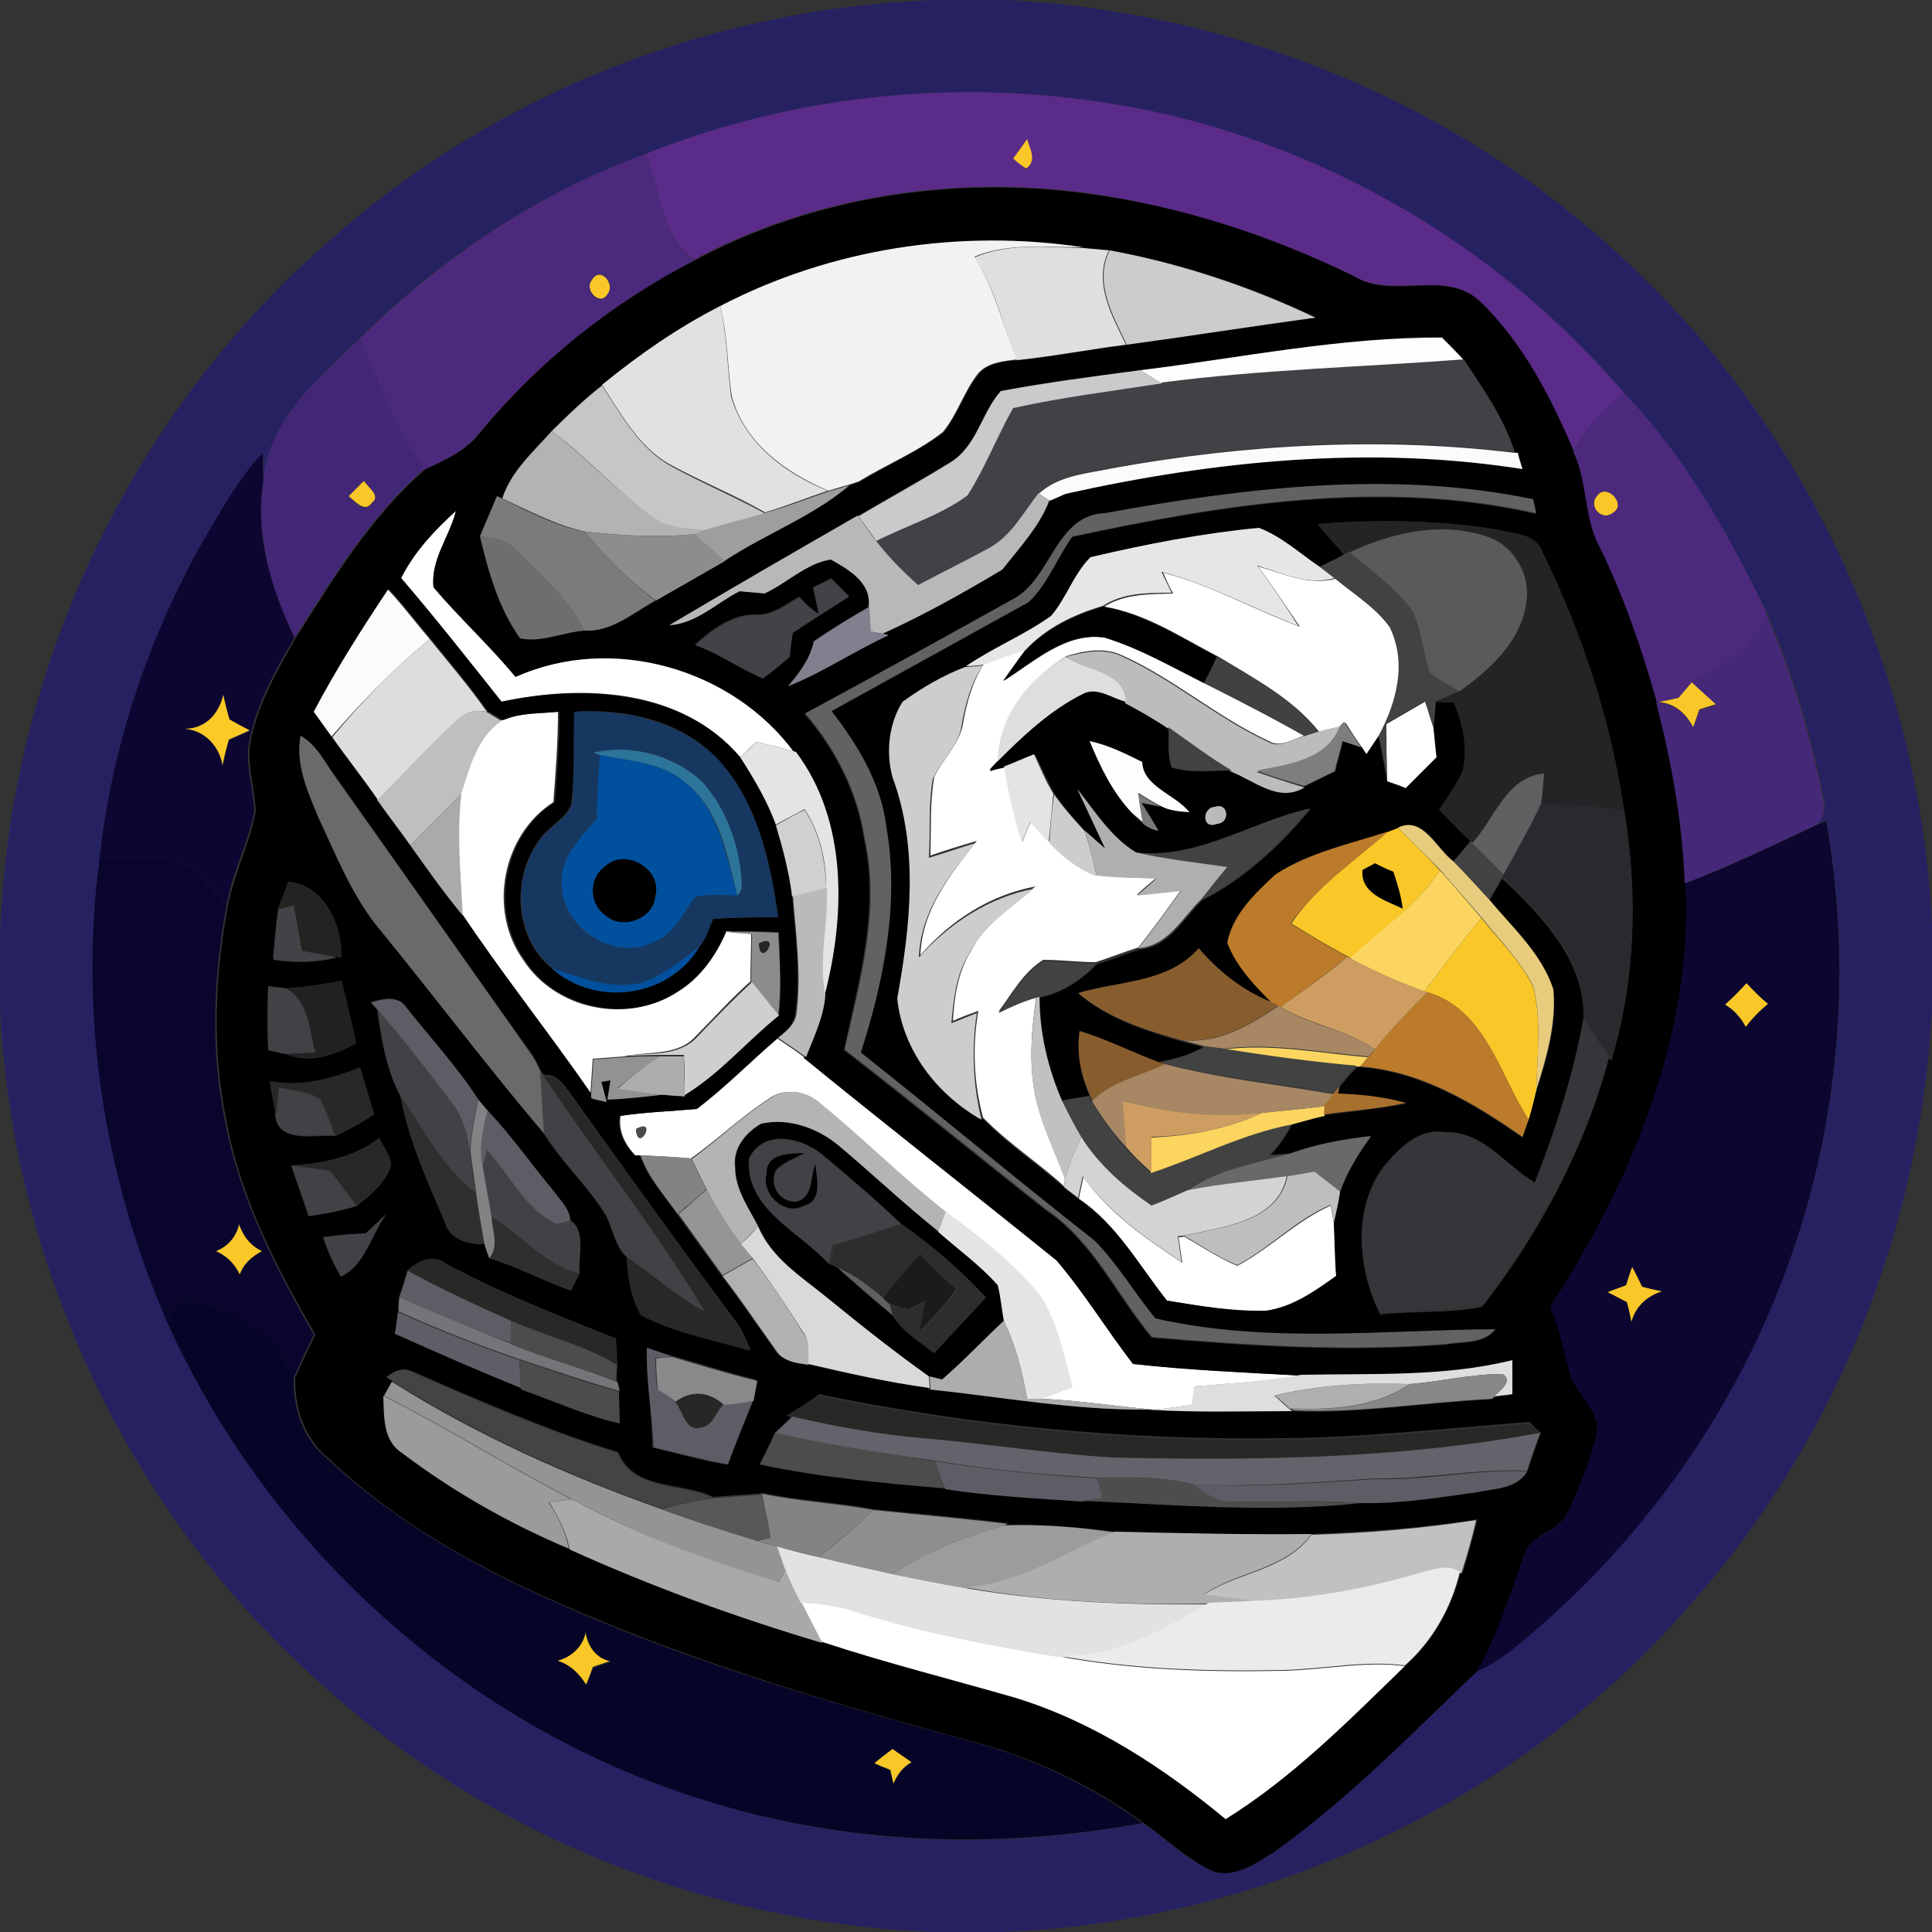 <?xml version="1.0" encoding="utf-8"?>
<!-- Generator: Adobe Illustrator 26.0.3, SVG Export Plug-In . SVG Version: 6.00 Build 0)  -->
<svg version="1.1" id="Layer_1" xmlns="http://www.w3.org/2000/svg" xmlns:xlink="http://www.w3.org/1999/xlink" x="0px" y="0px"
	 viewBox="0 0 250 250" style="enable-background:new 0 0 250 250;" xml:space="preserve">
<rect x="0" y="0" width="250" height="250" fill="#333333" stroke="none"/>
<style type="text/css">
	.st0{fill:#FFFFFF;}
	.st1{fill:#262261;}
	.st2{fill:#5B2B89;}
	.st3{fill:#F9C727;}
	.st4{fill:#4B297D;}
	.st5{fill:#F2F2F2;}
	.st6{fill:#DFDFDF;}
	.st7{fill:#CCCCCD;}
	.st8{fill:#E1E1E1;}
	.st9{fill:#FDFDFD;}
	.st10{fill:#432777;}
	.st11{fill:#414146;}
	.st12{fill:#C9CACB;}
	.st13{fill:#C5C6C7;}
	.st14{fill:#4D297E;}
	.st15{fill:#B3B3B4;}
	.st16{fill:#FBFBFB;}
	.st17{fill:#0E0632;}
	.st18{fill:#9D9E9F;}
	.st19{fill:#626264;}
	.st20{fill:#B7B8B9;}
	.st21{fill:#7B7B7D;}
	.st22{fill:#242427;}
	.st23{fill:#6D6E70;}
	.st24{fill:#8C8D8E;}
	.st25{fill:#E6E6E6;}
	.st26{fill:#5A5A5C;}
	.st27{fill:#424242;}
	.st28{fill:#424247;}
	.st29{fill:#80808E;}
	.st30{fill:#462879;}
	.st31{fill:#DDDDDD;}
	.st32{fill:#BBBCBD;}
	.st33{fill:#DEDEDE;}
	.st34{fill:#414141;}
	.st35{fill:#CDCDCE;}
	.st36{fill:#FCCA27;}
	.st37{fill:#BEBFC0;}
	.st38{fill:#16375F;}
	.st39{fill:#434343;}
	.st40{fill:#7D7E80;}
	.st41{fill:#6A6A6B;}
	.st42{fill:#E3E4E4;}
	.st43{fill:#2C749A;}
	.st44{fill:#01509E;}
	.st45{fill:#E4E4E5;}
	.st46{fill:#606062;}
	.st47{fill:#A9AAAB;}
	.st48{fill:#797979;}
	.st49{fill:#B9BABB;}
	.st50{fill:#292A2D;}
	.st51{fill:#CFD0D0;}
	.st52{fill:#AEAFB0;}
	.st53{fill:#E7CC7D;}
	.st54{fill:#0D0631;}
	.st55{fill:#BB7B2A;}
	.st56{fill:#0A052D;}
	.st57{fill:#FBD55F;}
	.st58{fill:#232322;}
	.st59{fill:#8B8C8D;}
	.st60{fill:#242425;}
	.st61{fill:#885D2E;}
	.st62{fill:#CD9D61;}
	.st63{fill:#212121;}
	.st64{fill:#CFCFD0;}
	.st65{fill:#5D5D66;}
	.st66{fill:#C0C1C1;}
	.st67{fill:#A78764;}
	.st68{fill:#35353A;}
	.st69{fill:#414242;}
	.st70{fill:#919293;}
	.st71{fill:#ACADAE;}
	.st72{fill:#282827;}
	.st73{fill:#A8702D;}
	.st74{fill:#2F2F30;}
	.st75{fill:#B3B4B5;}
	.st76{fill:#828385;}
	.st77{fill:#4B4B4B;}
	.st78{fill:#686969;}
	.st79{fill:#D3D3D4;}
	.st80{fill:#828384;}
	.st81{fill:#BDBEBF;}
	.st82{fill:#949596;}
	.st83{fill:#E4E4E4;}
	.st84{fill:#0E0E0F;}
	.st85{fill:#2D2D2D;}
	.st86{fill:#D9D9DA;}
	.st87{fill:#1B1B1B;}
	.st88{fill:#B0B1B2;}
	.st89{fill:#070527;}
	.st90{fill:#757478;}
	.st91{fill:#5E5E67;}
	.st92{fill:#4D4C4D;}
	.st93{fill:#ADADAE;}
	.st94{fill:#89888B;}
	.st95{fill:#DEDEDF;}
	.st96{fill:#434445;}
	.st97{fill:#868789;}
	.st98{fill:#949496;}
	.st99{fill:#272726;}
	.st100{fill:#9B9B9D;}
	.st101{fill:#63636B;}
	.st102{fill:#4E4D4E;}
	.st103{fill:#A9A9AB;}
	.st104{fill:#57585A;}
	.st105{fill:#8E8F90;}
	.st106{fill:#9B9C9D;}
	.st107{fill:#AEAEAF;}
	.st108{fill:#E2E2E2;}
	.st109{fill:#EBEBEB;}
</style>
<g id="_x23_ffffffff">
	<path class="st0" d="M51.9,74.8c1.7-3.4,4.4-6.2,7.1-8.7c-0.8,3.4-3.3,6.3-2.9,9.9c3.4,4,7.3,7.6,10.8,11.5
		c12.5-5.6,28.1-1.1,36.1,9.8c-1.7-0.5-3.4-0.9-5.1-1.3c-0.7,0.6-1.4,1.3-2.1,2c-7.5-8.9-20.3-9.5-30.9-7.2
		C60.6,85.4,56.3,80,51.9,74.8z"/>
	<path class="st0" d="M162.8,73.3c3.2,0.9,6.5,2.5,10,1.6c2.4,2,5.2,3.7,7.1,6.3c2.3,4.7,0.9,9.7-1.4,14.1c-0.4,0.6-1.2,1.8-1.6,2.4
		l-0.6-0.9c-0.8-1.1-1.5-2.2-2.2-3.3l-0.5,0.5c-1,0.2-1.9,0.4-2.9,0.7c-3.4-4.3-8.4-6.9-13-9.7c-4.8-2.5-9.4-5.6-14.8-6.5
		c2.7-1.7,5.9-1.6,8.9-1.7c-0.5-0.9-0.9-1.8-1.3-2.7c6.2,1.6,11.8,4.8,17.7,7C166.4,78.4,164.6,75.8,162.8,73.3z"/>
	<path class="st0" d="M129.9,88.1c4-2.5,8-6.3,13.1-5.6c4.5,1.4,8.6,3.8,12.9,5.9c4.3,2.2,8.6,4.4,12.9,6.8
		c-1.5,0.4-3.1,1.6-4.6,0.7c-6.7-3.1-12.3-8.1-19-11.1c-2.3-1.1-4.9-0.6-7.2,0.1c-4.7,2.9-8.7,7.8-8.8,13.5
		c-0.3,0.3-0.9,0.9-1.2,1.2c0.5-0.1,1.5-0.3,2-0.5c0.6,3.3,1.3,6.6,2.3,9.8c0.3-0.7,0.8-2,1.1-2.6c0.8,0.9,1.6,1.8,2.4,2.6
		c1.7,1.9,3.8,3.4,6.1,4.3c2.6,0.3,5.1,0.3,7.7,0.4c-0.8,0.7-1.7,1.4-2.5,2.2c1.9-0.2,3.8-0.4,5.7-0.6c-1.8,2.5-3.6,5-5.5,7.4
		c-1.9,0.6-3.7,1.3-5.5,1.9c-2.3,0-4.5-0.3-6.8-0.3c-2.6,1.6-4,4.3-5.8,6.7c1.6-0.7,3.2-1.4,4.9-2c-0.7,4.8-1.1,9.9,0.3,14.6
		c0.9,3.1,2.3,6,3.4,9l-0.1,1c-3.4-3.1-7.3-5.6-10.5-8.9c-1.2-4.5-1.4-9.2-0.6-13.8c-1.1,0.4-2.2,0.8-3.3,1.3c0.2-3,0.6-6.1,2.2-8.8
		c1.8-3.7,5.4-6.1,8.5-8.6c-5.9,1.1-11,4.4-14.9,8.9c0.2-5.8,3.8-10.4,7.3-14.8c-2,0.6-4,1.2-6,1.9c0.1-3.4-0.1-6.8,0.5-10.2
		c1.1-2.3,3.2-4.1,3.7-6.8c0.5-2.8,1.2-5.5,2.8-7.9c1.8-0.6,3.6-1.3,5.4-1.9C131.7,85.4,130.8,86.7,129.9,88.1z"/>
	<path class="st0" d="M179.4,93.7c1.7-1,3.3-1.9,5-2.9c0.4,1.1,0.7,2.3,1.1,3.4c0.1,1.2,0.2,2.5,0.4,3.8c-1.3,1.3-2.7,2.7-4,4
		c-0.6-0.2-1.8-0.6-2.4-0.9C179.4,98.6,179.4,96.2,179.4,93.7z"/>
	<path class="st0" d="M64.9,93.2c2.3-1,4.9-0.8,7.3-1.1c0,3.9-0.3,7.8-0.6,11.7c-6.6,4.2-8.5,14-3.9,20.4c4.1,6.4,13.4,8.4,19.7,4.2
		c3-1.7,5-4.7,6.4-7.9c0.9,0.1,2.6,0.2,3.4,0.2c0,2.1-0.1,4.2-0.1,6.3c-2.5,2.2-4.7,4.7-7.1,7.1c-2.3,2.6-6.2,1.9-9.3,2.6
		c-1.3,0.1-2.6,0.2-4,0.3c-0.1,1.5-0.2,3-0.3,4.5c-5.4-7.8-11.3-15.3-16.6-23.1c-0.2-5.3-0.8-10.6-0.2-15.8
		C60.8,99.2,61.7,95.4,64.9,93.2z"/>
	<path class="st0" d="M90.2,143.5c3.7-2.8,6.9-6.1,10.4-9.1c1.2,0.8,2.4,1.6,3.6,2.5c10.8,8.8,21.8,17.4,32.7,26.2
		c3.6,4.2,6.5,9,9.9,13.4c7.2,0.8,14.4,1.1,21.6,1.5c-4.6,0.8-9.2,1-13.8,1.4c-0.1,0.8-0.2,1.6-0.3,2.4c-1.7,0.2-3.3,0.5-5,0.6
		c-4.9-0.4-9.7-1.2-14.7-1.4c1.4-0.5,2.7-1,4.1-1.5c-1.2-4-2-8.3-4.2-11.9c-3.5-4.2-7.8-7.6-12.2-10.8c-5.6-4.4-10.7-9.5-16.2-14
		c-1.8-1.7-4.8-2.1-6.8-0.5c-3.5,2.3-6.5,5.2-9.9,7.6c-2.2-0.2-4.4-0.3-6.5-0.4l-0.7,0c-1.3-1.4-2.2-3.1-1.9-5.1
		C83.6,143.9,86.9,143.8,90.2,143.5 M82.3,146.1C82.5,149.4,85.2,144.5,82.3,146.1z"/>
	<path class="st0" d="M139.6,155.1c0.2-0.9,0.4-1.9,0.6-2.8c3.3,4.7,8.1,8,12.8,11.1c-0.2-1.1-0.3-2.2-0.5-3.3c0.2,0,0.5,0,0.7-0.1
		c2.3,1.3,4.5,2.8,6.9,3.8c4.2-2.2,7.6-5.8,12.1-7.8c0.1,0.6,0.3,1.8,0.4,2.3c0.2,2.3,0.2,4.6,0.3,6.8c-2.7,1.9-5.6,4-9,4.5
		c-4.3,0.1-8.6-0.6-12.9-1.3C147.4,163.7,144.5,158.4,139.6,155.1z"/>
	<path class="st0" d="M103.6,207.3c2.4,0.1,4.8,0.4,7.1,1.2c8.5,2.7,17.3,4.4,26.1,5.8c9.6,1.8,19.4,2.1,29.2,1.9
		c5.3-0.1,10.6-1.3,15.8-0.6c-7.3,7.1-14.6,14.5-23.3,19.9c-8.1-6.7-17.1-12.6-27.2-15.7c-8.3-2.4-16.7-4.5-24.9-7.2
		C105.4,210.8,104.5,209.1,103.6,207.3z"/>
</g>
<g id="_x23_262261ff">
	<path class="st1" d="M121.2,0h9.2c28,1.5,55.6,12.2,76.7,30.8c25.7,22.1,41.3,55.1,42.9,88.9v10.8c-1.4,28-12.2,55.5-30.8,76.6
		c-22.2,25.9-55.5,41.6-89.5,42.9h-9.2c-28.8-1.2-57.2-12.4-78.6-31.8C16.7,196.1,1.5,163.6,0,130.3v-8.9c1-34.3,16.8-68,42.8-90.4
		C64.3,11.9,92.6,0.9,121.2,0 M83.6,19.9c-13.9,5-26.6,13.5-37.1,23.9C41.2,49,34.8,54.2,34.1,62.1c0-0.9,0-2.6-0.1-3.5
		c-3.4,3.6-5.7,8-8.2,12.2C19,83.2,14.4,96.9,12.9,111c-2.6,20.2,0.5,41.1,8.7,59.8c13.1,29.2,38.8,52.6,69.5,62.1
		c18.3,5.9,38,6.6,56.8,3c3,2.1,5.7,4.8,9.1,6.3c2.8,0.8,5.5-1,7.7-2.5c9.6-6.8,17.9-15.3,26.4-23.5c3.4-1.4,6-4,8.8-6.4
		c13.2-11.7,23.7-26.4,30.2-42.9c7.7-19.1,9.9-40.5,6.2-60.8l-1.3,0.6c1.2-0.9,1.3-2.5,0.9-3.8c-1.6-8.2-4.1-16.2-7.4-23.9
		C223.6,69,217.9,59,210.1,50.8c-15.3-17.8-36.3-30.6-59.2-36C128.7,9.7,104.8,11.4,83.6,19.9z"/>
</g>
<g id="_x23_5b2b89ff">
	<path class="st2" d="M83.6,19.9c21.2-8.5,45-10.2,67.3-5.1c22.9,5.3,43.9,18.1,59.2,36c-2.6,2.1-4.9,4.6-6.5,7.6
		c-3-7.1-6.7-14.3-12.4-19.7c-4.6-3.8-11.1,0-16-3c-10.8-5.2-22.4-9-34.3-10.7c-17.4-2.4-35.6,0.3-51.1,8.6
		C85.5,30.5,85.5,24.5,83.6,19.9 M131.1,20.5c0.4,0.3,1.3,1,1.7,1.4c1.3-1.1,0.5-2.5,0.1-3.8C132.3,18.9,131.7,19.7,131.1,20.5z"/>
</g>
<g id="_x23_f9c727ff">
	<path class="st3" d="M131.1,20.5c0.6-0.8,1.2-1.6,1.8-2.5c0.4,1.3,1.3,2.8-0.1,3.8C132.4,21.6,131.5,20.9,131.1,20.5z"/>
	<path class="st3" d="M76.6,36.2c1.1-1.8,3.1,0.6,2,1.9C77.6,39.7,75.5,37.4,76.6,36.2z"/>
	<path class="st3" d="M45.1,64.2c0.7-0.7,1.3-1.3,2-2c0.5,0.8,2.3,1.9,1,2.9C47.2,66.4,45.9,64.8,45.1,64.2z"/>
	<path class="st3" d="M206.7,64.1c1.2-1.6,3.8,1.1,2.1,2.2C207.3,67.6,205.4,65.5,206.7,64.1z"/>
	<path class="st3" d="M217.1,90.3c0.6-0.7,1.2-1.4,1.8-2.1c1.1,1,2.1,2,3.2,2.9c-0.6,0.2-1.7,0.5-2.2,0.7c-0.2,0.6-0.6,1.7-0.8,2.3
		c-1-1.9-2.5-3.2-4.8-3.3C215.1,90.8,216.4,90.5,217.1,90.3z"/>
	<path class="st3" d="M179.6,107.6c0.3-0.1,1-0.4,1.3-0.5c1.8,1.8,3.6,3.6,5.4,5.5c-2.9,4.7-7.7,7.7-11.5,11.4l-0.3-0.2
		c-2.5-1.3-5-2.8-7.4-4.3C170.3,114.7,175.3,111.4,179.6,107.6 M176.3,112.6c-0.2,3.1,3,3.9,5.2,5c-0.3-1.6-0.8-3.2-1.2-4.7
		c-0.8-0.4-1.6-0.7-2.4-1.1C177.5,111.9,176.7,112.3,176.3,112.6z"/>
	<path class="st3" d="M184.3,128.3c2.4-3.2,4.8-6.4,7.4-9.5c2.3,2.9,5,5.5,6.7,8.9c1.1,4.4,0.5,9,0.4,13.4c-0.3,1.3-0.6,2.6-1,3.8
		c-3.8-5.9-5.6-14.3-13.1-16.5L184.3,128.3z"/>
	<path class="st3" d="M226,127.2c0.9,0.9,1.8,1.9,2.8,2.7c-1.1,0.9-2,1.9-2.9,3c-0.6-1.2-1.5-2.2-2.7-2.9
		C224.2,129.1,225.1,128.2,226,127.2z"/>
	<path class="st3" d="M27.9,161.9c1.6-0.6,2.7-1.9,3.1-3.6c0.5,1.6,1.5,2.8,3,3.6c-1.3,0.7-2.5,1.6-2.9,3.1
		C30.4,163.6,29.4,162.5,27.9,161.9z"/>
	<path class="st3" d="M210.4,166.3c0.3-0.8,0.5-1.6,0.8-2.4c0.3,0.6,1,1.9,1.3,2.6c0.7,0.1,1.9,0.4,2.6,0.6c-1.9,0.6-3.4,2-4,4
		c-0.2-0.6-0.5-1.9-0.6-2.6c-0.6-0.3-1.9-1-2.5-1.3C208.7,166.9,209.6,166.6,210.4,166.3z"/>
	<path class="st3" d="M72.1,214.9c1.9-0.5,3.4-1.9,3.6-3.9c0.3,1.9,1.3,3.6,3.3,3.9c-0.8,0.3-1.5,0.5-2.3,0.8
		c-0.2,0.6-0.6,1.7-0.9,2.3C74.9,216.6,73.8,215.4,72.1,214.9z"/>
	<path class="st3" d="M115.5,226.3c0.8,0.6,1.7,1.2,2.5,1.7c-1.2,0.6-1.9,1.7-2.4,2.8c-0.1-0.5-0.3-1.4-0.4-1.8
		c-0.5-0.2-1.6-0.6-2.1-0.9C113.9,227.5,114.7,226.9,115.5,226.3z"/>
</g>
<g id="_x23_4b297dff">
	<path class="st4" d="M46.6,43.8C57,33.5,69.7,24.9,83.6,19.9c1.9,4.6,1.9,10.6,6.2,13.8C79.2,39.2,69.7,46.8,62,56
		c-1.8,2.4-4.5,3.5-7.1,4.8C51.2,55.5,49.1,49.6,46.6,43.8 M76.6,36.2c-1.1,1.3,0.9,3.6,2,1.9C79.7,36.7,77.7,34.3,76.6,36.2z"/>
</g>
<g id="_x23_000000ff">
	<path d="M89.9,33.7c15.5-8.3,33.7-11,51.1-8.6c11.9,1.6,23.5,5.4,34.3,10.7c4.9,3,11.4-0.9,16,3c5.7,5.4,9.4,12.6,12.4,19.7
		c1.9,4,1.3,8.6,3.5,12.5c3.1,6.4,5.4,13.1,7.3,19.9c1.9,7.7,3.3,15.5,3.7,23.4c1,19.7-7,38.5-17.5,54.7c1.2,2.9,1.8,5.9,2.6,8.9
		c1,2.6,4.1,4.7,3.3,7.8c-0.8,3.5-2.2,6.8-3.7,10c-1.1,2.5-4.7,2.7-5.6,5.4c-1.8,5.1-3.4,10.4-6.1,15.1
		c-8.5,8.1-16.7,16.6-26.4,23.5c-2.3,1.4-4.9,3.3-7.7,2.5c-3.4-1.5-6.1-4.2-9.1-6.3c-6.7-4.9-14.3-8.5-22.3-10.6
		c-19.5-5.3-38.9-11.1-57.2-19.6c-9.4-4.4-18.4-9.8-26-17c-3.1-2.6-4.4-6.5-4.3-10.4c0.8-1.9,1.7-3.7,2.6-5.6
		c-5-8.7-9.7-17.7-11.5-27.7c-1.9-9.2-1.5-18.7,0.2-27.8c0.8-4.2,2.8-8,3.6-12.2c-0.1-3.1-1.3-6.3-0.6-9.4c1-4.7,3.4-8.9,5.8-13.1
		c4.9-7.7,9.8-15.8,16.8-21.8c2.6-1.2,5.3-2.4,7.1-4.8C69.7,46.8,79.2,39.2,89.9,33.7 M93.2,39.6c-5.5,2.8-10.6,6.3-15.3,10.2
		c-2.3,1.8-4.4,3.9-6.5,5.9c-2.4,2.7-5.2,5.2-6.4,8.8l-0.6-0.3c-0.8,1.7-1.5,3.5-2.2,5.2c1.2,4.6,2.4,9.3,5.2,13.2
		c2.7,0.5,5.6-0.8,8.3-1c3.5,0.2,6.3-2.3,9.2-3.9c3-1.7,6-3.4,8.9-5.1c5.2-3.5,11.4-5.8,16.2-9.8c0.3-0.1,0.9-0.3,1.2-0.4
		c3.6-2.2,7.5-3.9,10.9-6.4c1.8-2.3,2.7-5.2,4.5-7.5c1.2-1.6,3.4-1.7,5.2-1.9c4.7-0.5,9.4-1.4,14.1-2c8.1-1.1,16.3-2.4,24.4-3.5
		c-8.4-4-17.4-7-26.6-8.7c-1.1-0.1-2.2-0.2-3.3-0.3C124.3,29.6,107.6,32.2,93.2,39.6 M147.6,47.9c-6,0.8-12.1,1.5-18.1,2.7
		c-2.5,2.8-3.1,7.2-6.6,9.2c-3.9,2.4-7.9,4.6-11.8,6.9c-8.1,4.7-16.3,9.4-24.4,14.2c3.5-0.2,6.1-2.9,9.1-4.4
		c0.8,0.1,2.4,0.2,3.2,0.3c2.9-1.4,5.4-4,8.6-4.4c2.3,1.3,5.3,3,4.9,6.1c-2.5,1.4-4.9,2.9-7.2,4.5c-0.4,2.3-1.9,4.1-3.4,5.8
		c4.6-1.8,8.6-4.5,13-6.6l-0.7-0.2c5.3-2.4,10.5-5.3,15.5-8.3c2.2-2.8,4.9-5.7,6.1-9c0.5-0.2,1.6-0.7,2.1-0.9
		c19.3-4.3,39.5-6.2,59.1-3.2c-0.1-0.5-0.4-1.5-0.6-2.1l-0.4,0c-1.4-4.4-4.1-8.2-6.6-12c-0.9-1-1.9-1.9-2.8-2.9
		C173.4,43.6,160.5,46.4,147.6,47.9 M143,66.4c-6.4,0.2-6.9,8.3-11.8,11.1c-9,5-18.1,10-27.1,14.9c4,4.6,6.8,10.2,7.7,16.2
		c2,9.2-0.7,18.4-2.6,27.3c8.8,6.8,17.3,13.8,26.1,20.7c6.1,4.1,9.1,11,13.7,16.5c12.7,1.1,25.4,1.9,38.1,0.9c2.1-0.4,4.8,0,6.3-1.9
		c-14.6,0.1-29.6,1.9-44-1.4c-2.7-3.3-4.9-7.1-7.9-10.1c-10.2-8-20-16.3-30.2-24.3c3-9.4,5-19.4,3.3-29.2c-0.7-5.7-3.7-10.5-7.1-15
		c8.5-4.7,17-9.4,25.5-14.1c2.5-2.3,3.7-5.7,5.7-8.5c19.6-4.2,40.2-7.5,60-3c-0.1-0.5-0.3-1.4-0.4-1.8
		C180.1,60.9,161.1,63.1,143,66.4 M51.9,74.8c4.5,5.2,8.7,10.6,13,16c10.5-2.2,23.4-1.6,30.9,7.2c1.8,2.8,3.5,5.7,4.6,8.8
		c0.9,3,1.7,6,2.1,9.1c0.4,5,1.1,10.1,0.4,15.1c-0.1,1.5-1.3,2.5-2.4,3.4c-3.5,3-6.7,6.3-10.4,9.1c-3.3,0.3-6.6,0.4-9.9,0.9
		c-0.4,2,0.6,3.7,1.9,5.1l0.7,0c1,2.9,3.1,5.1,4.8,7.6c1.9,2.6,3.8,5.3,5.7,7.9c2.4,3.1,4.6,6.4,6.9,9.6c0.8,1.5,2.7,1.6,4.2,1.9
		c5.2,1.2,10.4,2.3,15.7,3.1l0,0.2c9.4,0.9,18.7,2.7,28.2,2.6c6.2,0.4,12.5,0.2,18.8,0.2c8.6,0.4,17.2-1.1,25.7-1.5l0.3-0.3
		c0.6-0.1,1.8-0.2,2.4-0.3c0-1.5,0-2.9,0-4.4c-8.9,2.2-18.2,1.7-27.3,1.9c-7.2-0.4-14.4-0.7-21.6-1.5c-3.4-4.4-6.3-9.2-9.9-13.4
		c-10.9-8.8-21.9-17.4-32.7-26.2c0.9-2.6,2.3-5.2,2.5-8c2.7-10.3,3-22.6-3.7-31.5c-8-10.9-23.6-15.4-36.1-9.8
		C63.4,83.6,59.5,80,56.1,76c-0.4-3.6,2.1-6.6,2.9-9.9C56.2,68.6,53.6,71.4,51.9,74.8 M170.5,67.8c1.1,1.4,2.3,2.7,3.5,4
		c-1.1,0.5-2.2,1-3.2,1.6c-2.6-1.7-4.9-4-7.8-5c-7.4,0.6-14.7,2-21.8,3.8c-2.2,2.2-3.1,5.4-5.2,7.7c-3.4,2.5-7.4,4.1-11,6.5
		c-2.9,1.1-5.6,2.8-8.1,4.5c-1.9,2.8-2.2,6.6-1.1,9.7c3.4,9.2,2.3,19.2,0.6,28.6c0.7,6.7,5.2,12.4,10.9,15.7
		c3.2,3.3,7.1,5.8,10.5,8.9c0.6,0.5,1.2,0.9,1.8,1.4c4.9,3.3,7.8,8.6,11.4,13.1c4.3,0.7,8.6,1.5,12.9,1.3c3.4-0.5,6.3-2.5,9-4.5
		c-0.2-2.3-0.2-4.6-0.3-6.8c0.3-1.3,0.6-2.7,0.8-4c0.9-2.6,2.4-5,4-7.2c-3.5,0.4-7,1-10.3,2.2c-0.7,0.1-2,0.2-2.7,0.2
		c1.1-1.2,2.1-2.6,2.8-4c1.4-0.4,2.8-0.7,4.2-1.1l0-0.1c3.5-0.5,7.1-0.8,10.6-1.5c-2.9-0.8-5.9-1.1-8.8-1.2l0.2-1
		c0.5-0.6,1.6-1.9,2.2-2.5l0.4,0c7.9,0.6,14.6,4.7,21,9.1c0.3-0.7,0.5-1.5,0.8-2.2c0.4-1.3,0.7-2.6,1-3.8c1.4-4.2,2.7-8.6,2.2-13
		c-1.6-4.6-5.3-8-8.3-11.6c0.4-0.7,1.3-2.2,1.7-2.9c5.1,4.8,10.8,10.7,10.5,18.3c-1.3,7.3-3.6,14.4-6.3,21.3
		c-3.9-2.2-6.7-6.8-11.6-6.5c-3.4-0.6-6,2.1-8,4.5c-4,5.4-3.3,13.1-0.4,18.8c4.4-0.5,8.9-0.1,13.2-1c7.4-9.5,13.3-20.5,16.4-32.2
		l0.3,0.4c3.1-10.4,3.5-21.4,1.7-32.1c-1.8-11.7-5.5-23-10.6-33.6c-0.8-2.3-3.5-2.2-5.4-2.8C186.4,67.2,178.4,67.2,170.5,67.8
		 M105.2,76c0.2,1.1,0.5,2.3,0.7,3.4c-0.9-0.6-1.8-1.3-2.5-2.2c-1.7,0.9-3.4,2.4-5.5,2.3c-3.1-0.1-5.8,1.9-8,3.9
		c3.1,1.1,5.7,3.1,8.7,4.3c1.2-0.8,2.4-1.8,3.5-2.8c0.2-1,0.3-2,0.4-3.1c2.4-1.6,4.8-3.2,7.3-4.7c-0.6-0.6-1.7-1.7-2.3-2.3
		C106.8,75.2,106.1,75.6,105.2,76 M40.6,92.1c0.8,1.1,1.5,2.1,2.3,3.2c1.9,2.7,4,5.4,5.9,8.1c1.4,2,2.9,4,4.3,5.9
		c2.2,3.1,4.4,6.2,6.8,9.1c5.3,7.9,11.2,15.3,16.6,23.1l0,0.5c0.5,0.1,1.5,0.3,2,0.5c-0.2-0.6-0.5-1.9-0.7-2.6l1.2-0.2
		c-0.1,0.6-0.3,1.9-0.4,2.5c2.5-0.2,5.1-0.4,7.6-0.7c0.6,0,1.8,0.1,2.4,0.2c4.5-2.8,8-7,12.2-10.3c0.4-3.6,0.1-7.2,0-10.8
		c-2.3-0.1-4.5-0.1-6.8-0.1c-1.3,3.1-3.4,6.1-6.4,7.9c-6.3,4.1-15.7,2.1-19.7-4.2c-4.6-6.4-2.7-16.2,3.9-20.4
		c0.3-3.9,0.6-7.8,0.6-11.7c-2.5,0.2-5,0.1-7.3,1.1c-0.5-0.3-1.5-0.9-2-1.2c-2.3-3.2-4.9-6.3-7.4-9.4c-1.8-2.1-3.5-4.4-5.4-6.4
		C46.8,81.4,43.5,86.6,40.6,92.1 M74.3,92.1c-0.1,4,0.1,8-0.4,12c-0.8,2-3.1,2.9-4.2,4.7c-3.6,4.9-3.1,12.7,1.7,16.5
		c5.6,5.1,15.2,3.8,19.1-2.8c0.9-1,1.2-2.4,1.8-3.6c2.8-0.2,5.6-0.2,8.4-0.2c-1-7.1-2.6-14.5-7.4-20C88.7,93.4,81.2,91.6,74.3,92.1
		 M38.9,95.2c-0.7,3.7,0.9,7.2,2.4,10.5c2.4,5.1,4.5,10.5,8.2,14.8c7.1,8.7,13.8,17.6,21,26.1c2.2,3.6,5.4,6.5,7.7,10.1
		c1.1,1.8,1.3,4.3,2.9,5.8c0.1,2.6,0.5,5.2,1.8,7.5c4.4,2.3,9.5,3.2,14.2,4.6c-0.5-1.1-0.9-2.2-1.6-3.2c-7.4-10-14.7-20.1-21.9-30.2
		c-0.8-1-1.6-2.3-3.2-2.1l-0.5-0.7c-0.3-0.8-0.7-1.5-1.2-2.2c-8.5-11.9-16.9-23.9-25.3-35.8C42,98.7,41,96.4,38.9,95.2 M37.3,114.1
		c-0.4,1.2-0.9,2.3-1.3,3.5c-0.3,2.2-0.5,4.3-0.7,6.5c2.8,0.3,5.5,0.4,8.2-0.3l0.6,0.1C44.3,119.7,42,114.5,37.3,114.1 M37,127.9
		c-0.6-0.1-1.7-0.2-2.3-0.3c-0.1,2.8-0.1,5.6,0,8.3c0.6,0.1,1.7,0.4,2.3,0.5c3.1,1.3,6.3,0.1,9.1-1.4c-0.6-2.7-1.2-5.4-1.9-8.1
		C41.8,127.4,39.4,127.7,37,127.9 M48,129.7l0.8,1c0.5,3.8,1.2,7.7,3,11.1c1.1,5.8,3.5,11.2,5.9,16.5c0.7,2.2,3,2.7,5,2.7
		c0.2,0.5,0.5,1.4,0.6,1.8c3.7,1.1,7,2.9,10.6,4.2c0.3-0.7,0.7-1.4,1.1-2.2c-0.2-2.2,0.9-5.5-1.2-6.9c-0.2-1.5-1.3-2.5-2.1-3.7
		c-2.9-3.5-5.5-7.2-8.6-10.5c-0.3-0.4-0.9-1.1-1.2-1.4c-2.7-4.2-6.2-8-9.3-11.9C51.6,128.7,49.5,129.2,48,129.7 M34.9,139.9
		c0.2,1.4,0.5,2.9,0.8,4.3c0.1,3.9,5.1,2.6,7.7,2.8c1.7-0.8,3.4-1.7,5-2.8c-0.6-2-1.2-4-1.8-6C42.9,139.5,39,140.7,34.9,139.9
		 M37.7,150.8c0.7,2.2,1.5,4.4,2.2,6.6c2.1-0.3,4.2-0.7,6.2-1.3c1.8-1.4,3.7-3,4.5-5.2c0-1.4-1-2.4-1.5-3.6
		C45.8,149.7,41.8,150.6,37.7,150.8 M47.3,159.6c-1.8,0.1-3.7,0.2-5.5,0.5c0.6,1.8,1.4,3.5,2.3,5.1c3.2-1.6,3.9-5.5,5.9-8.1
		C49.2,157.9,48.3,158.8,47.3,159.6 M52.7,164.4c-0.3,1.2-0.7,2.3-1.1,3.5c0,0.5-0.1,1.4-0.1,1.8c-0.1,0.9-0.3,1.9-0.4,2.8
		c5.4,2.4,10.8,4.8,16.3,7v0.2c4.3,1.5,8.4,3.4,12.8,4.4c0-1.4-0.1-2.7-0.1-4.1l-0.3-1.2c0-0.6,0-1.7,0.1-2.2
		c-0.1-1.1-0.1-2.2-0.2-3.4c-7.5-3-15-5.9-22-9.7C56,162.2,54.1,163.2,52.7,164.4 M83.7,174.4c-0.1,4.3,0.7,8.6,0.7,12.9
		c3.2,0.8,6.4,1.7,9.6,2.2c1-2.8,2.2-5.6,3.3-8.4c0.2-0.8,0.3-1.7,0.5-2.6c-3.7-0.9-7.3-2.1-11-3.1
		C85.9,175.2,84.8,174.8,83.7,174.4 M50,178.2l0.8,0.5c-0.3,0.5-0.8,1.4-1.1,1.9c0.1,2.6-0.2,5.8,2.4,7.3c6.6,5.1,14,9.2,21.7,12.5
		c10.5,4.9,21.5,8.8,32.7,12.1c8.2,2.7,16.6,4.8,24.9,7.2c10.1,3.1,19.1,9,27.2,15.7c8.7-5.4,16-12.8,23.3-19.9
		c3.6-3.2,6-7.5,7.1-12.1l0.3,0.1c0.7-2.3,1.3-4.6,1.9-6.9c-7,1.1-14.2,1.6-21.3,1.9c-8.5,0.1-17-0.1-25.5-0.3
		c-4.8-0.6-9.6-1-14.4-0.9l0.6-0.2c-5.8-0.7-11.6-1.2-17.4-1.8c-4.8-0.9-9.7-1.1-14.4-2.1c-2.2,0.2-4.3,0.3-6.5,0.5
		c-4.1-2-10.3-0.8-12.3-5.8c-9.1-2.8-17.8-6.6-26.5-10.4C52.2,176.9,50.9,177.5,50,178.2 M101.8,183.2l0.7,0.1
		c-0.5,0.5-1.7,1.5-2.2,2.1h0c-0.6,1.4-1.3,2.7-1.9,4c7.8,1.7,15.9,2.4,23.9,3.1c5.9,0.9,11.8,1.2,17.7,1.6
		c12.1,0.5,24.2,1.7,36.2,0.3c5,0,10-0.8,15-1.4c2.3-0.5,5.1-0.4,6.5-2.7c0.5-1.6,1.1-3.3,1.7-4.9c-0.4-0.3-1.1-1-1.5-1.4
		c-10.6,0.8-21.2,2-31.8,2.1c-20.2,0.3-40.4-1.6-60.1-5.7C104.6,181.5,103.2,182.3,101.8,183.2z"/>
	<path d="M132.7,84.2c2.7-2.9,6.3-4.6,10-5.7c5.4,0.9,10,4,14.8,6.5c-0.6,1.1-1.1,2.3-1.7,3.4c-4.2-2.1-8.3-4.5-12.9-5.9
		c-5.1-0.8-9.1,3.1-13.1,5.6C130.8,86.7,131.7,85.4,132.7,84.2z"/>
	<path d="M129.1,98.5c3.3-3.3,6.8-6.6,11-8.7c1.8-1,3.8,0.6,5.6,1c1.9,1,3.8,2.1,5.6,3.3c0,1.7-0.2,3.5,0.4,5.2
		c2.5,0.8,5.2,0.4,7.8,0.4c3,1.2,6.1,4.1,9.4,2c1.3-0.6,2.6-1.3,3.9-1.9c0.3-1.3,0.7-2.6,1-3.9c0.6,0.2,1.8,0.6,2.4,0.8l0.6,0.9
		c0.4-0.6,1.2-1.8,1.6-2.4c0.4,1.9,0.7,3.9,1.1,5.9c0.6,0.2,1.8,0.6,2.4,0.9c1.3-1.3,2.7-2.7,4-4c-0.1-1.2-0.2-2.5-0.4-3.8
		c0.1-0.8,0.2-2.6,0.3-3.4c0.6,0,1.8,0.1,2.4,0.1c1.1,2.7,1.7,5.8,1.2,8.7c-0.8,1.9-2,3.5-3.1,5.2c1.4,1.3,2.7,2.7,4.1,4.1
		c-0.8,0.9-1.5,1.7-2.2,2.6c-2.2-1.6-4-6-7.2-4.4c-0.3,0.1-1,0.4-1.3,0.5c-4.9,1.6-10.1,2.6-14.5,5.5c-2.6,2.5-5.6,5.2-6.3,8.9
		c1.1,3.1,3.5,5.5,5.8,7.8c-3.7-1.5-6.9-4-9.5-7c-3.9,4.4-10.3,4.2-15.6,5.8c3.8,3.3,8.7,4.8,13.4,6.2c0.8,0.2,2.3,0.6,3,0.8
		c-1.9,0.9-3.8,1.7-5.9,2c-3.5-1.3-6.8-3-10.4-4.1c-0.4,2.9,0.2,5.7,1.3,8.4c-1.2,0.2-2.4,0.4-3.5,0.6c-1.9-4.2-3-8.8-2.9-13.4
		c2.8-0.6,5.3-2.2,7.3-4.3c1.9-0.6,3.7-1.3,5.5-1.9c3.9-0.3,5.7-4,8.2-6.4c5.5-2.8,10.1-7.1,14-11.8c-7.6,1.7-14.5,6.6-22.5,5.7
		c-3.2-2-5.3-5.3-7.6-8.2c0.9,1.9,2.7,5.8,3.6,7.7l-2.6-2.3c-1.4-1.5-2.8-3.1-4-4.8c-0.9-1.7-1.7-3.4-2.5-5.1
		c-1.3,0.5-2.6,1.1-3.9,1.6c-0.5,0.1-1.5,0.3-2,0.5C128.2,99.4,128.8,98.8,129.1,98.5 M141,95.9c1.4,3.3,3.1,6.7,5.5,9.4
		c1,0.9,2,1.9,3.4,2.1c-0.6-0.9-1.7-2.7-2.2-3.6l2.5,0.5c1.1,0.6,2.4,0.7,3.7,0.8c-1.8-2.4-6-3.3-6.1-6.5
		C145.6,97.6,143.4,96.5,141,95.9 M157.2,104.4c-1.7,0.2-1.7,3.1,0.3,2.2C159.2,106.5,159,103.8,157.2,104.4z"/>
	<path d="M176.3,112.6c0.4-0.2,1.2-0.6,1.6-0.9c0.8,0.4,1.6,0.8,2.4,1.1c0.5,1.5,1,3.1,1.2,4.7C179.3,116.5,176.1,115.6,176.3,112.6
		z"/>
	<path d="M78.3,112.1c2.6-2.6,7.5,0.4,6.5,3.9c-0.2,2.9-4.3,4.4-6.4,2.5C76.2,117.1,76.1,113.6,78.3,112.1z"/>
	<path d="M98.5,145.4c3.5-0.8,7.3,0.6,10.1,2.9c4.3,3.6,8.4,7.5,12.9,11.1c2.6,2.3,5.4,4.3,7.7,6.9c0.4,1.5,0.5,3.1,0.8,4.6
		c-2.7,2.5-5.3,5.2-8.1,7.7c-0.4-0.1-1.2-0.3-1.6-0.4c-4.6-3.2-8.9-6.7-13.2-10.2c-3.3-2.7-7.1-5.1-8.9-9.2c-1.3-2.4-3-4.8-3-7.7
		C94.8,148.6,96.6,146.5,98.5,145.4 M96.9,150c-0.4,6.5,6.6,9.4,10.3,13.5c0.3,0.1,0.9,0.4,1.1,0.5c2.3,2.1,4.7,4.2,7.2,6.2
		c1.2,2.1,3.4,3.3,5.2,4.8c2.2-2.4,4.5-4.8,6.7-7.2c-3.2-3.6-6.9-6.7-10.9-9.5c-3.2-3.1-6.7-6-10.1-8.9
		C103.8,147.2,98.7,146,96.9,150z"/>
	<path d="M99.2,151.9c-0.1-2.8,3.1-2.6,5-2.8c-1.3,0.8-2.8,1.2-3.8,2.3c-0.9,1.9,0.6,4.1,2.6,4c2.2-0.5,1.8-3.2,2.5-4.9
		c0.2,1.9,1,4.9-1.5,5.5C101.6,157.4,98.4,154.5,99.2,151.9z"/>
</g>
<g id="_x23_f2f2f2ff">
	<path class="st5" d="M93.2,39.6c14.4-7.5,31.1-10,47-7.6c-4.7,0-9.7-0.6-14.1,1.2c2.6,4.1,3.6,8.9,5.6,13.3c-1.8,0.2-4,0.4-5.2,1.9
		c-1.8,2.3-2.6,5.2-4.5,7.5c-3.3,2.6-7.3,4.2-10.9,6.4c-0.3,0.1-0.9,0.3-1.2,0.4c-0.7,0.2-2.1,0.6-2.7,0.8
		c-5.5-2.3-10.9-6.2-12.5-12.2C94.1,47.5,94.2,43.5,93.2,39.6z"/>
</g>
<g id="_x23_dfdfdfff">
	<path class="st6" d="M126.1,33.3c4.5-1.9,9.4-1.3,14.1-1.2c1.1,0.1,2.2,0.2,3.3,0.3c-2.1,4.1,0.4,8.5,2.2,12.2
		c-4.7,0.6-9.4,1.5-14.1,2C129.8,42.2,128.8,37.4,126.1,33.3z"/>
</g>
<g id="_x23_cccccdff">
	<path class="st7" d="M143.6,32.4c9.2,1.7,18.2,4.7,26.6,8.7c-8.1,1.1-16.3,2.4-24.4,3.5C144,40.8,141.5,36.5,143.6,32.4z"/>
</g>
<g id="_x23_e1e1e1ff">
	<path class="st8" d="M77.9,49.8c4.8-3.9,9.8-7.4,15.3-10.2c0.9,3.8,0.9,7.8,1.4,11.7c1.7,6,7,10,12.5,12.2c-2.7,0.9-5.4,2-8.1,2.8
		c-4-2.3-8.3-4-12.3-6.2C82.7,57.9,80.4,53.6,77.9,49.8z"/>
</g>
<g id="_x23_fdfdfdff">
	<path class="st9" d="M147.6,47.9c13-1.6,25.9-4.3,39-4.2c0.9,0.9,1.9,1.9,2.8,2.9c-13,0.9-26.1,1.3-39,3.1
		C149.7,49.2,148.3,48.4,147.6,47.9z"/>
	<path class="st9" d="M141,95.9c2.4,0.5,4.6,1.6,6.8,2.7c0.1,3.2,4.3,4.2,6.1,6.5c-1.3-0.1-2.6-0.2-3.7-0.8c-1-0.5-1.9-1.1-2.9-1.7
		c0.1,1,0.4,2.9,0.6,3.8l-1.4-1.2C144,102.6,142.4,99.3,141,95.9z"/>
</g>
<g id="_x23_432777ff">
	<path class="st10" d="M34.1,62.1c0.7-7.9,7.1-13.1,12.5-18.3c2.5,5.8,4.7,11.7,8.3,16.9c-7,6-11.8,14.1-16.8,21.8
		C35.1,76.2,33,69.2,34.1,62.1 M45.1,64.2c0.8,0.7,2,2.3,3,0.9c1.3-0.9-0.5-2-1-2.9C46.5,62.8,45.8,63.5,45.1,64.2z"/>
</g>
<g id="_x23_414146ff">
	<path class="st11" d="M189.4,46.5c2.5,3.8,5.2,7.6,6.6,12c-17.3-2.1-34.9-1.1-52.1,2c-3.3,0.7-6.9,0.9-9.5,3.3
		c-2.1,2.4-3.6,5.5-6.4,7.1c-3,1.7-6.2,3.1-9.2,4.8c-1.9-1.8-3.8-3.7-5.5-5.8c3.9-2,8.2-3.2,11.8-5.9c2.3-3.5,3.8-7.6,5.9-11.3
		c6.4-1.3,12.9-2.1,19.3-3.2C163.3,47.8,176.4,47.5,189.4,46.5z"/>
	<path class="st11" d="M34.7,127.6c0.6,0.1,1.7,0.2,2.3,0.3c3,1.7,3.1,5.3,3.8,8.3c-1.2,0.1-2.5,0.1-3.8,0.2
		c-0.6-0.1-1.7-0.4-2.3-0.5C34.6,133.1,34.6,130.4,34.7,127.6z"/>
	<path class="st11" d="M48.9,130.7c3.3,3.9,6.5,7.9,9.5,11.9c1.5,1.8,2.1,4.2,2.4,6.5c0.2,1.7,0.5,3.5,0.7,5.2
		c-4.3-3.2-6.7-8.2-9.7-12.5C50,138.4,49.4,134.5,48.9,130.7z"/>
	<path class="st11" d="M69.9,138.6l0.5,0.7c6.8,10.2,14.5,19.9,20.8,30.4c-3.7-2-6.7-4.8-10.2-7.1c-1.6-1.6-1.7-4-2.9-5.8
		c-2.3-3.6-5.5-6.5-7.7-10.1C70.2,144,70.2,141.3,69.9,138.6z"/>
	<path class="st11" d="M36,140.7c1.8,0.5,3.9,0.5,5.4,1.6c0.8,1.4,1.3,3,1.9,4.6c-2.6-0.2-7.6,1.1-7.7-2.8
		C35.8,143.3,36,141.6,36,140.7z"/>
	<path class="st11" d="M96.9,150c1.8-4,6.9-2.8,9.6-0.5c3.5,2.9,6.9,5.8,10.1,8.9c-3,0.9-5.9,1.9-8.9,2.7c-0.2,0.8-0.3,1.6-0.5,2.4
		C103.5,159.4,96.5,156.5,96.9,150 M99.2,151.9c-0.8,2.6,2.4,5.5,4.8,4.2c2.5-0.6,1.7-3.6,1.5-5.5c-0.7,1.7-0.2,4.4-2.5,4.9
		c-2.1,0.1-3.5-2.1-2.6-4c1.1-1.1,2.6-1.5,3.8-2.3C102.3,149.3,99.1,149.1,99.2,151.9z"/>
	<path class="st11" d="M63,148.8c3,3.2,5,7.7,9.1,9.6c0.2,0,0.5-0.1,0.6-0.1l1.1-0.4c2.1,1.5,0.9,4.8,1.2,6.9
		c-4.5-1.1-7.5-5-11.4-7.3c-0.4-2.1-0.8-4.2-1.1-6.4C62.6,150.6,62.9,149.4,63,148.8z"/>
	<path class="st11" d="M37.7,150.8c1.7,0.3,3.4,0.5,5.1,0.7c1.1,1.5,2.3,3,3.4,4.5c-2,0.6-4.1,1.1-6.2,1.3
		C39.2,155.1,38.4,152.9,37.7,150.8z"/>
	<path class="st11" d="M47.3,159.6c0.9-0.8,1.8-1.7,2.7-2.5c-2,2.7-2.7,6.6-5.9,8.1c-0.9-1.6-1.7-3.3-2.3-5.1
		C43.7,159.8,45.5,159.7,47.3,159.6z"/>
</g>
<g id="_x23_c9cacbff">
	<path class="st12" d="M129.5,50.6c6-1.1,12-1.9,18.1-2.7c0.7,0.4,2.1,1.3,2.8,1.7c-6.5,1-12.9,1.8-19.3,3.2
		c-2.1,3.7-3.6,7.7-5.9,11.3c-3.5,2.6-7.9,3.9-11.8,5.9c-0.8-1.1-1.5-2.1-2.3-3.2c3.9-2.3,7.9-4.5,11.8-6.9
		C126.4,57.8,127,53.4,129.5,50.6z"/>
</g>
<g id="_x23_c5c6c7ff">
	<path class="st13" d="M71.4,55.8c2.1-2.1,4.2-4.1,6.5-5.9c2.5,3.8,4.8,8.1,8.9,10.4c4,2.2,8.3,4,12.3,6.2c-2.6,0.8-5.2,1.4-7.8,2.2
		c-2.4-0.3-5-0.2-7-1.8C79.7,63.4,75.9,59.1,71.4,55.8z"/>
</g>
<g id="_x23_4d297eff">
	<path class="st14" d="M210.1,50.8c7.8,8.1,13.5,18.1,18.4,28.3c-1.1,4.8-5.8,6.7-9.5,9.1c-0.6,0.7-1.2,1.4-1.8,2.1
		c-0.7,0.1-2.1,0.4-2.8,0.6c-1.9-6.8-4.2-13.5-7.3-19.9c-2.2-3.9-1.6-8.5-3.5-12.5C205.2,55.5,207.4,52.9,210.1,50.8 M206.7,64.1
		c-1.3,1.4,0.6,3.5,2.1,2.2C210.5,65.2,207.9,62.5,206.7,64.1z"/>
</g>
<g id="_x23_b3b3b4ff">
	<path class="st15" d="M71.4,55.8c4.5,3.4,8.4,7.7,12.9,11c2,1.6,4.6,1.5,7,1.8l-1.3,0.5c-4.7,0.5-9.5,0.2-14.2-0.3
		c-3.8-0.8-7.3-2.7-10.8-4.3C66.1,61,69,58.5,71.4,55.8z"/>
</g>
<g id="_x23_fbfbfbff">
	<path class="st16" d="M143.9,60.6c17.1-3.1,34.8-4.1,52.1-2l0.4,0c0.1,0.5,0.4,1.5,0.6,2.1c-19.6-3.1-39.8-1.1-59.1,3.2
		c-0.5,0.2-1.5,0.7-2.1,0.9c-0.3-0.2-1-0.7-1.4-0.9C137,61.5,140.6,61.3,143.9,60.6z"/>
	<path class="st16" d="M40.6,92.1c2.9-5.5,6.2-10.7,9.6-15.8c1.9,2,3.6,4.3,5.4,6.4c-4.6,3.8-8.8,8.1-12.7,12.6
		C42.1,94.2,41.4,93.2,40.6,92.1z"/>
</g>
<g id="_x23_0e0632ff">
	<path class="st17" d="M25.8,70.8c2.5-4.2,4.8-8.6,8.2-12.2c0,0.9,0,2.6,0.1,3.5c-1.2,7.1,1,14.1,4,20.4c-2.4,4.1-4.8,8.4-5.8,13.1
		c-0.7,3.1,0.5,6.3,0.6,9.4c-0.8,4.2-2.9,8-3.6,12.2c-1.8-2-3.5-4.3-5.9-5.6c-3.4-1.1-7-0.5-10.5-0.6C14.4,96.9,19,83.2,25.8,70.8
		 M23.9,94.3c2.6,0.2,4.5,2.3,4.9,4.8c0.3-1.1,0.5-2.2,0.8-3.3c0.7-0.3,2-0.9,2.7-1.2c-0.9-0.5-1.8-1-2.6-1.4
		c-0.3-1.1-0.5-2.2-0.8-3.2C28.3,92.4,26.6,94.3,23.9,94.3z"/>
</g>
<g id="_x23_9d9e9fff">
	<path class="st18" d="M107.2,63.6c0.7-0.2,2.1-0.6,2.7-0.8c-4.8,4.1-10.9,6.3-16.2,9.8c-1.3-1.2-2.6-2.3-3.9-3.5l1.3-0.5
		c2.6-0.8,5.2-1.4,7.8-2.2C101.8,65.6,104.5,64.5,107.2,63.6z"/>
</g>
<g id="_x23_626264ff">
	<path class="st19" d="M143,66.4c18.2-3.3,37.1-5.6,55.4-1.8c0.1,0.5,0.3,1.4,0.4,1.8c-19.9-4.5-40.4-1.2-60,3
		c-2,2.7-3.2,6.2-5.7,8.5c-8.5,4.7-17,9.4-25.5,14.1c3.4,4.4,6.4,9.3,7.1,15c1.7,9.8-0.3,19.8-3.3,29.2c10.1,8,20,16.3,30.2,24.3
		c3,3,5.2,6.8,7.9,10.1c14.5,3.3,29.4,1.5,44,1.4c-1.5,1.9-4.2,1.5-6.3,1.9c-12.7,1-25.5,0.2-38.1-0.9c-4.6-5.5-7.6-12.4-13.7-16.5
		c-8.7-6.9-17.3-13.9-26.1-20.7c2-8.9,4.7-18.1,2.6-27.3c-0.9-6-3.7-11.6-7.7-16.2c9.1-4.9,18.1-9.9,27.1-14.9
		C136.1,74.7,136.6,66.7,143,66.4z"/>
</g>
<g id="_x23_b7b8b9ff">
	<path class="st20" d="M128,70.9c2.9-1.6,4.4-4.6,6.4-7.1c0.3,0.2,1,0.7,1.4,0.9c-1.2,3.3-3.9,6.2-6.1,9c-5,3-10.2,5.9-15.5,8.3
		c-0.4-0.1-1.2-0.2-1.6-0.3c-0.1-1.1-0.1-2.2-0.2-3.2c0.4-3.1-2.6-4.8-4.9-6.1c-3.2,0.5-5.7,3.1-8.6,4.4c-0.8-0.1-2.4-0.2-3.2-0.3
		c-3,1.5-5.6,4.2-9.1,4.4c8.1-4.8,16.2-9.5,24.4-14.2c0.8,1.1,1.5,2.2,2.3,3.2c1.6,2.1,3.5,4,5.5,5.8
		C121.8,74.1,124.9,72.6,128,70.9z"/>
</g>
<g id="_x23_7b7b7dff">
	<path class="st21" d="M64.9,64.5c3.5,1.7,7,3.6,10.8,4.3c2.7,3.3,5.7,6.4,9.1,8.9c-2.9,1.6-5.7,4.1-9.2,3.9
		c-2.2-4.3-5.9-7.6-9.3-10.8c-1.1-1.2-2.7-1.1-4.2-1.4c0.7-1.7,1.5-3.5,2.2-5.2L64.9,64.5z"/>
</g>
<g id="_x23_242427ff">
	<path class="st22" d="M170.5,67.8c7.9-0.5,15.9-0.6,23.7,0.8c2,0.5,4.6,0.5,5.4,2.8c5.2,10.6,8.9,22,10.6,33.6
		c-3.6-0.6-7.2-0.9-10.8-0.9c0.1-1.3,0.3-2.7,0.4-4c-4.8,0.4-6.4,5.9-9.3,9l-0.2-0.2c-1.4-1.3-2.7-2.7-4.1-4.1
		c1.1-1.7,2.3-3.3,3.1-5.2c0.6-2.9,0-6-1.2-8.7c-0.6,0-1.8,0-2.4-0.1c1-0.4,2-0.9,3-1.3c3.9-2.8,8-6.4,8.7-11.5
		c0.6-3.5-1.5-7.3-4.9-8.5c-5.9-2.1-12.5-0.6-18,2l-0.6,0.3C172.8,70.5,171.6,69.1,170.5,67.8z"/>
</g>
<g id="_x23_6d6e70ff">
	<path class="st23" d="M62.1,69.4c1.4,0.3,3.1,0.1,4.2,1.4c3.5,3.3,7.2,6.5,9.3,10.8c-2.8,0.2-5.6,1.6-8.3,1
		C64.5,78.7,63.2,74,62.1,69.4z"/>
</g>
<g id="_x23_8c8d8eff">
	<path class="st24" d="M75.7,68.8c4.7,0.5,9.5,0.8,14.2,0.3c1.3,1.2,2.6,2.3,3.9,3.5c-3,1.7-5.9,3.4-8.9,5.1
		C81.4,75.2,78.4,72.1,75.7,68.8z"/>
</g>
<g id="_x23_e6e6e6ff">
	<path class="st25" d="M141.1,72.1c7.2-1.7,14.5-3.1,21.8-3.8c2.9,1.1,5.3,3.3,7.8,5c0.5,0.4,1.5,1.1,2,1.5c-3.4,1-6.7-0.6-10-1.6
		c1.8,2.5,3.6,5.1,5.3,7.8c-5.9-2.3-11.6-5.4-17.7-7c0.4,0.9,0.9,1.8,1.3,2.7c-3.1,0-6.3,0-8.9,1.7c-3.7,1.1-7.3,2.8-10,5.7
		c-1.8,0.6-3.6,1.3-5.4,1.9c-0.6,0.1-1.8,0.2-2.3,0.2c3.5-2.4,7.5-4,11-6.5C138,77.4,138.9,74.3,141.1,72.1z"/>
</g>
<g id="_x23_5a5a5cff">
	<path class="st26" d="M174.6,71.5c5.5-2.6,12.1-4.1,18-2c3.4,1.2,5.5,5,4.9,8.5c-0.7,5.1-4.8,8.7-8.7,11.5
		c-1.3-0.8-2.6-1.4-3.8-2.4c-0.9-2.6-1-5.4-2.2-7.9C180.7,76.1,177.4,74,174.6,71.5z"/>
</g>
<g id="_x23_424242ff">
	<path class="st27" d="M170.8,73.3c1.1-0.5,2.2-1,3.2-1.6l0.6-0.3c2.8,2.5,6,4.6,8.2,7.7c1.2,2.5,1.2,5.3,2.2,7.9
		c1.1,1,2.5,1.6,3.8,2.4c-1,0.5-2,0.9-3,1.3c-0.1,0.9-0.2,2.6-0.3,3.4c-0.4-1.2-0.7-2.3-1.1-3.4c-1.7,0.9-3.4,1.9-5,2.9
		c0,2.5,0,5,0.1,7.5c-0.3-2-0.7-3.9-1.1-5.9c2.3-4.3,3.7-9.4,1.4-14.1c-1.9-2.6-4.6-4.3-7.1-6.3C172.2,74.5,171.3,73.7,170.8,73.3z"
		/>
	<path class="st27" d="M147,110.3c8,0.9,14.9-4,22.5-5.7c-3.9,4.7-8.5,9-14,11.8c1.1-1.4,2.1-2.8,3.3-4.1
		C154.8,111.7,150.9,111.2,147,110.3z"/>
	<path class="st27" d="M190.3,108.8l0.2,0.2c1.4,1.4,2.7,2.7,4.1,4.1l-0.2,0.3c-0.4,0.7-1.3,2.2-1.7,2.9c-1.5-1.7-3.1-3.3-4.6-4.9
		C188.8,110.6,189.6,109.7,190.3,108.8z"/>
	<path class="st27" d="M129.2,131.1c1.7-2.3,3.2-5.1,5.8-6.7c2.3,0,4.5,0.3,6.8,0.3c-1.9,2.1-4.4,3.7-7.3,4.3l-0.4,0.1
		C132.4,129.6,130.8,130.3,129.2,131.1z"/>
	<path class="st27" d="M137.4,142.4c1.2-0.2,2.3-0.4,3.5-0.6c0.1,0.2,0.2,0.5,0.3,0.7c1.3,2.1,2.7,4.1,4.3,6
		c1.1,1.1,2.2,2.2,3.3,3.3c6.1-2,11.9-5.1,18.3-6.3c-0.8,1.5-1.7,2.8-2.8,4c0.7-0.1,2-0.2,2.7-0.2c-4.5,1.4-9.4,2-13.4,4.8
		c-1.6,0.7-3.1,1.3-4.7,2c-3.6-2.3-6.9-5.2-9.1-8.9C139,145.6,138.2,144,137.4,142.4z"/>
</g>
<g id="_x23_424247ff">
	<path class="st28" d="M105.2,76c0.8-0.4,1.6-0.7,2.4-1.1c0.6,0.6,1.7,1.7,2.3,2.3c-2.4,1.5-4.9,3.1-7.3,4.7c-0.2,1-0.3,2.1-0.4,3.1
		c-1.2,1-2.3,2-3.5,2.8c-3-1.3-5.6-3.2-8.7-4.3c2.2-2,4.9-4,8-3.9c2.1,0.1,3.7-1.3,5.5-2.3c0.7,0.8,1.5,1.6,2.5,2.2
		C105.7,78.2,105.5,77.1,105.2,76z"/>
	<path class="st28" d="M36,117.7c0.5-0.1,1.5-0.4,2-0.5c0.4,2,0.7,4,1.1,5.9c1.5,0.2,3,0.5,4.5,0.8c-2.7,0.7-5.5,0.7-8.2,0.3
		C35.5,122,35.7,119.8,36,117.7z"/>
</g>
<g id="_x23_80808eff">
	<path class="st29" d="M105.3,83c2.3-1.6,4.8-3.1,7.2-4.5c0.1,1.1,0.1,2.2,0.2,3.2c0.4,0.1,1.2,0.3,1.6,0.3l0.7,0.2
		c-4.4,2-8.5,4.8-13,6.6C103.4,87.1,104.8,85.3,105.3,83z"/>
</g>
<g id="_x23_462879ff">
	<path class="st30" d="M228.4,79.1c3.3,7.7,5.8,15.7,7.4,23.9c0.4,1.4,0.3,2.9-0.9,3.8c-5.6,2.6-11.1,5.3-16.9,7.5
		c-0.3-7.9-1.7-15.7-3.7-23.4c2.2,0.1,3.8,1.3,4.8,3.3c0.2-0.6,0.6-1.7,0.8-2.3c0.6-0.2,1.7-0.5,2.2-0.7c-1.1-1-2.2-2-3.2-2.9
		C222.6,85.8,227.4,83.9,228.4,79.1z"/>
</g>
<g id="_x23_ddddddff">
	<path class="st31" d="M55.6,82.7c2.5,3.1,5.1,6.1,7.4,9.4c-1.4-0.3-2.8,0-3.8,1.1c-3.6,3.3-6.8,6.9-10.3,10.3
		c-1.9-2.8-4-5.4-5.9-8.1C46.8,90.8,51,86.5,55.6,82.7z"/>
</g>
<g id="_x23_bbbcbdff">
	<path class="st32" d="M137.9,85c2.3-0.6,4.9-1.2,7.2-0.1c6.7,3,12.3,8,19,11.1c1.5,0.9,3.1-0.4,4.6-0.7c0.4-0.2,1.3-0.4,1.8-0.6
		c1-0.3,1.9-0.5,2.9-0.7c-1.7,4.5-6.8,5-10.8,5.9c2.1,0.7,4.1,1.4,6.2,2c-3.3,2-6.4-0.8-9.4-2c-2.9-1.7-5.4-3.8-8.2-5.6
		c-1.8-1.2-3.7-2.3-5.6-3.3C145.4,86.8,140.6,86.8,137.9,85z"/>
</g>
<g id="_x23_dededeff">
	<path class="st33" d="M129.1,98.5c0.1-5.8,4-10.7,8.8-13.5c2.7,1.8,7.5,1.8,7.8,5.8c-1.8-0.4-3.7-2-5.6-1
		C135.9,91.9,132.4,95.2,129.1,98.5z"/>
</g>
<g id="_x23_414141ff">
	<path class="st34" d="M157.5,84.9c4.6,2.8,9.5,5.4,13,9.7c-0.4,0.2-1.3,0.5-1.8,0.6c-4.2-2.4-8.5-4.6-12.9-6.8
		C156.4,87.2,157,86.1,157.5,84.9z"/>
</g>
<g id="_x23_cdcdceff">
	<path class="st35" d="M116.8,90.8c2.5-1.8,5.2-3.4,8.1-4.5c0.6,0,1.8-0.1,2.3-0.2c-1.6,2.3-2.3,5.1-2.8,7.9
		c-0.4,2.6-2.6,4.4-3.7,6.8c-0.6,3.4-0.3,6.8-0.5,10.2c2-0.6,4-1.3,6-1.9c-3.5,4.3-7.1,8.9-7.3,14.8c3.9-4.4,9.1-7.8,14.9-8.9
		c-3.1,2.6-6.7,4.9-8.5,8.6c-1.6,2.6-1.9,5.7-2.2,8.8c1.1-0.4,2.2-0.9,3.3-1.3c-0.7,4.6-0.5,9.3,0.6,13.8c-5.8-3.3-10.2-9-10.9-15.7
		c1.7-9.4,2.8-19.4-0.6-28.6C114.6,97.4,115,93.6,116.8,90.8z"/>
	<path class="st35" d="M136.4,102.8c1.2,1.7,2.6,3.3,4,4.8c0.6,1.9,1.1,3.9,1.5,5.8c-2.4-0.9-4.4-2.5-6.1-4.3
		C135.9,107,136.1,104.9,136.4,102.8z"/>
</g>
<g id="_x23_fcca27ff">
	<path class="st36" d="M23.9,94.3c2.7,0,4.4-1.9,5-4.4c0.2,1.1,0.5,2.2,0.8,3.2c0.9,0.5,1.8,1,2.6,1.4c-0.7,0.3-2,0.9-2.7,1.2
		c-0.3,1.1-0.6,2.2-0.8,3.3C28.4,96.6,26.5,94.5,23.9,94.3z"/>
</g>
<g id="_x23_bebfc0ff">
	<path class="st37" d="M59.1,93.2c1-1.1,2.4-1.4,3.8-1.1c0.5,0.3,1.5,0.9,2,1.2c-3.2,2.1-4.1,6-5.2,9.4c-2.1,2.3-4.4,4.4-6.6,6.7
		c-1.4-2-2.9-3.9-4.3-5.9C52.3,100.1,55.5,96.4,59.1,93.2z"/>
</g>
<g id="_x23_16375fff">
	<path class="st38" d="M74.3,92.1c6.8-0.4,14.3,1.4,19,6.6c4.8,5.5,6.4,13,7.4,20c-2.8,0-5.6,0-8.4,0.2c-0.6,1.2-0.9,2.6-1.8,3.6
		c-2.1,1.6-4.3,3.3-6.7,4.4c-4.1,1.5-8.4-0.3-12.3-1.6c-4.8-3.9-5.3-11.7-1.7-16.5c1.2-1.8,3.5-2.7,4.2-4.7
		C74.4,100.1,74.2,96,74.3,92.1 M76.8,97.4l0.8,0.3c-0.2,2.8-0.3,5.6-0.4,8.3c-2.3,2.4-5,5.3-4.5,9c0.4,5.6,7.1,9.5,12.1,6.8
		c2.7-1,3.5-3.9,5.3-5.8c1.7-0.3,3.5-0.2,5.3-0.1c0.2-0.3,0.4-0.8,0.6-1c-0.1-4.9-1.8-10-5.1-13.7C87.2,97.7,81.7,96.2,76.8,97.4z"
		/>
</g>
<g id="_x23_434343ff">
	<path class="st39" d="M151.2,94.1c2.7,1.9,5.3,3.9,8.2,5.6c-2.6-0.1-5.3,0.4-7.8-0.4C151,97.6,151.3,95.8,151.2,94.1z"/>
</g>
<g id="_x23_7d7e80ff">
	<path class="st40" d="M173.4,93.9l0.5-0.5c0.7,1.1,1.5,2.2,2.2,3.3c-0.6-0.2-1.8-0.6-2.4-0.8c-0.3,1.3-0.7,2.6-1,3.9
		c-1.3,0.6-2.6,1.3-3.9,1.9c-2.1-0.6-4.2-1.2-6.2-2C166.6,98.9,171.7,98.4,173.4,93.9z"/>
</g>
<g id="_x23_6a6a6bff">
	<path class="st41" d="M38.9,95.2c2.1,1.2,3.2,3.5,4.5,5.4c8.5,11.9,16.9,23.9,25.3,35.8c0.5,0.7,0.8,1.4,1.2,2.2
		c0.2,2.7,0.3,5.4,0.5,8.1c-7.2-8.5-14-17.5-21-26.1c-3.7-4.3-5.8-9.7-8.2-14.8C39.8,102.4,38.2,98.9,38.9,95.2z"/>
</g>
<g id="_x23_e3e4e4ff">
	<path class="st42" d="M95.8,98c0.7-0.7,1.4-1.3,2.1-2c1.7,0.4,3.4,0.8,5.1,1.3c6.7,8.9,6.4,21.2,3.7,31.5c-0.9-4.7,0.4-9.3,0.2-14
		c0-3.5-0.8-7.1-2.8-10.1c-1.2,0.7-2.5,1.3-3.7,2C99.3,103.7,97.6,100.8,95.8,98z"/>
</g>
<g id="_x23_2c749aff">
	<path class="st43" d="M76.8,97.4c4.9-1.2,10.5,0.4,14.1,3.8c3.3,3.7,5,8.8,5.1,13.7c-0.1,0.3-0.4,0.8-0.6,1
		c-1.3-5.2-2.2-11.1-6.7-14.6c-3-2.7-7.3-2.8-11.1-3.6L76.8,97.4z"/>
</g>
<g id="_x23_01509eff">
	<path class="st44" d="M77.6,97.7c3.8,0.8,8,0.9,11.1,3.6c4.4,3.5,5.3,9.5,6.7,14.6c-1.8-0.1-3.5-0.2-5.3,0.1
		c-1.8,1.9-2.6,4.8-5.3,5.8c-5,2.7-11.6-1.3-12.1-6.8c-0.5-3.7,2.2-6.5,4.5-9C77.3,103.2,77.4,100.4,77.6,97.7 M78.3,112.1
		c-2.2,1.5-2.1,4.9,0.1,6.4c2.1,1.9,6.2,0.4,6.4-2.5C85.8,112.5,80.9,109.6,78.3,112.1z"/>
	<path class="st44" d="M83.8,126.9c2.4-1.1,4.6-2.8,6.7-4.4c-3.9,6.6-13.4,7.9-19.1,2.8C75.3,126.5,79.6,128.4,83.8,126.9z"/>
</g>
<g id="_x23_e4e4e5ff">
	<path class="st45" d="M129.9,99.2c1.3-0.5,2.6-1.1,3.9-1.6c0.8,1.7,1.5,3.5,2.5,5.1c-0.2,2.1-0.4,4.2-0.6,6.3
		c-0.8-0.9-1.6-1.7-2.4-2.6c-0.3,0.7-0.8,2-1.1,2.6C131.2,105.9,130.5,102.6,129.9,99.2z"/>
</g>
<g id="_x23_606062ff">
	<path class="st46" d="M190.5,109.1c2.9-3.1,4.4-8.6,9.3-9c-0.1,1.3-0.2,2.7-0.4,4c-1.4,3.1-3.2,6.1-4.8,9.1
		C193.2,111.8,191.9,110.4,190.5,109.1z"/>
	<path class="st46" d="M108.4,164c2.2,1,4.1,2.4,5.9,4c0.2,0.2,0.6,0.5,0.8,0.7c0.1,0.4,0.3,1.1,0.4,1.5
		C113.2,168.2,110.8,166.2,108.4,164z"/>
</g>
<g id="_x23_a9aaabff">
	<path class="st47" d="M53.1,109.4c2.2-2.3,4.5-4.4,6.6-6.7c-0.6,5.3-0.1,10.6,0.2,15.8C57.5,115.6,55.3,112.5,53.1,109.4z"/>
</g>
<g id="_x23_797979ff">
	<path class="st48" d="M147.3,102.7c1,0.6,1.9,1.2,2.9,1.7l-2.5-0.5c0.6,0.9,1.7,2.7,2.2,3.6c-1.4-0.2-2.4-1.2-3.4-2.1l1.4,1.2
		C147.7,105.6,147.4,103.7,147.3,102.7z"/>
</g>
<g id="_x23_b9babbff">
	<path class="st49" d="M157.2,104.4c1.8-0.6,2,2.1,0.3,2.2C155.5,107.4,155.5,104.5,157.2,104.4z"/>
	<path class="st49" d="M102.6,115.9c1.4-0.4,2.9-0.7,4.4-1.1c0.2,4.7-1.1,9.3-0.2,14c-0.2,2.8-1.5,5.4-2.5,8
		c-1.2-0.9-2.4-1.7-3.6-2.5c1.1-0.9,2.3-1.8,2.4-3.4C103.7,126,103,121,102.6,115.9z"/>
</g>
<g id="_x23_292a2dff">
	<path class="st50" d="M194.6,113.1c1.6-3,3.4-6,4.8-9.1c3.6,0.1,7.3,0.3,10.8,0.9c1.7,10.7,1.4,21.7-1.7,32.1l-0.3-0.4
		c-1.2-1.6-2.4-3.2-3.3-4.9c0.3-7.6-5.4-13.4-10.5-18.3L194.6,113.1z"/>
</g>
<g id="_x23_cfd0d0ff">
	<path class="st51" d="M100.4,106.8c1.2-0.7,2.5-1.4,3.7-2c2,3,2.7,6.5,2.8,10.1c-1.4,0.4-2.9,0.7-4.4,1.1
		C102.1,112.8,101.3,109.8,100.4,106.8z"/>
</g>
<g id="_x23_aeafb0ff">
	<path class="st52" d="M139.4,102.1c2.3,2.9,4.3,6.2,7.6,8.2c3.9,0.9,7.8,1.3,11.8,1.9c-1.1,1.3-2.2,2.7-3.3,4.1
		c-2.5,2.4-4.3,6.1-8.2,6.4c1.9-2.4,3.7-4.9,5.5-7.4c-1.9,0.2-3.8,0.4-5.7,0.6c0.8-0.7,1.7-1.4,2.5-2.2c-2.6-0.1-5.2-0.1-7.7-0.4
		c-0.5-2-0.9-3.9-1.5-5.8l2.6,2.3C142.1,107.9,140.3,104,139.4,102.1z"/>
	<path class="st52" d="M165,180.6c5.7-1.4,11.6-1.7,17.4-1.5c-4.6,3.1-10.1,3.3-15.5,3.2C166.5,181.9,165.5,181,165,180.6z"/>
</g>
<g id="_x23_e7cc7dff">
	<path class="st53" d="M180.9,107.1c3.2-1.6,5,2.8,7.2,4.4c1.6,1.6,3.1,3.3,4.6,4.9c3,3.6,6.8,7,8.3,11.6c0.4,4.4-0.9,8.9-2.2,13
		c0.1-4.5,0.7-9-0.4-13.4c-1.7-3.3-4.4-6-6.7-8.9c-1.8-2.1-3.6-4.1-5.4-6.2C184.5,110.7,182.7,108.9,180.9,107.1z"/>
</g>
<g id="_x23_0d0631ff">
	<path class="st54" d="M218.1,114.3c5.8-2.2,11.3-4.9,16.9-7.5l1.3-0.6c3.6,20.3,1.5,41.6-6.2,60.8c-6.5,16.4-17,31.2-30.2,42.9
		c-2.8,2.4-5.4,4.9-8.8,6.4c2.7-4.8,4.3-10,6.1-15.1c0.9-2.7,4.4-2.9,5.6-5.4c1.6-3.2,2.9-6.5,3.7-10c0.8-3.1-2.4-5.1-3.3-7.8
		c-0.8-3-1.4-6-2.6-8.9C211.1,152.8,219.1,134,218.1,114.3 M226,127.2c-0.9,1-1.8,1.9-2.8,2.8c1.2,0.7,2,1.7,2.7,2.9
		c0.8-1.1,1.8-2.1,2.9-3C227.8,129.1,226.9,128.2,226,127.2 M210.4,166.3c-0.8,0.3-1.6,0.6-2.4,0.9c0.6,0.3,1.9,1,2.5,1.3
		c0.2,0.6,0.5,1.9,0.6,2.6c0.5-2,2-3.4,4-4c-0.6-0.1-1.9-0.4-2.6-0.6c-0.3-0.7-1-2-1.3-2.6C210.9,164.7,210.6,165.5,210.4,166.3z"/>
</g>
<g id="_x23_bb7b2aff">
	<path class="st55" d="M165.1,113.1c4.4-2.8,9.6-3.9,14.5-5.5c-4.3,3.8-9.2,7.1-12.6,11.9c2.4,1.5,4.9,3,7.4,4.3
		c-2.8,2.2-5.8,4.4-8.7,6.5l-0.3-0.1c-0.2-0.1-0.6-0.3-0.8-0.4c-2.3-2.3-4.6-4.7-5.8-7.8C159.5,118.3,162.5,115.5,165.1,113.1z"/>
	<path class="st55" d="M177.9,135.8c2.1-2.6,4.4-5,6.8-7.4c7.5,2.2,9.3,10.6,13.1,16.5c-0.3,0.7-0.5,1.5-0.8,2.2
		c-6.3-4.4-13.1-8.5-21-9.1l1-1.2C177.3,136.6,177.7,136.1,177.9,135.8z"/>
</g>
<g id="_x23_0a052dff">
	<path class="st56" d="M12.9,111c3.5,0.1,7.1-0.5,10.5,0.6c2.4,1.3,4.1,3.6,5.9,5.6c-1.7,9.2-2.1,18.7-0.2,27.8
		c1.8,9.9,6.5,19,11.5,27.7c-0.9,1.9-1.8,3.7-2.6,5.6c-2.3-5.3-7.9-8.7-13.4-9.9c-1.7-0.6-2.2,1.4-3.1,2.4
		C13.4,152.1,10.2,131.2,12.9,111 M27.9,161.9c1.4,0.6,2.5,1.7,3.1,3.1c0.5-1.5,1.6-2.4,2.9-3.1c-1.5-0.7-2.5-2-3-3.6
		C30.6,160,29.5,161.3,27.9,161.9z"/>
</g>
<g id="_x23_fbd55fff">
	<path class="st57" d="M186.3,112.6c1.8,2,3.6,4.1,5.4,6.2c-2.6,3.1-5,6.3-7.4,9.5c-3.3-1.2-6.5-2.6-9.6-4.3
		C178.6,120.2,183.4,117.3,186.3,112.6z"/>
	<path class="st57" d="M158.3,135.8c6.3-0.8,12.5,0.5,18.7,1l-1,1.2l-0.4,0C169.8,137.5,164.1,136.7,158.3,135.8z"/>
	<path class="st57" d="M163.3,144c2.7-0.3,5.5-0.5,8.2-0.9l-0.1,1.2l0,0.1c-1.4,0.3-2.8,0.7-4.2,1.1c-6.4,1.2-12.2,4.3-18.3,6.3
		c0-1.6,0-3.1,0-4.6C153.9,147,158.8,146.1,163.3,144z"/>
</g>
<g id="_x23_232322ff">
	<path class="st58" d="M37.3,114.1c4.7,0.4,7,5.6,6.9,9.8l-0.6-0.1c-1.5-0.3-3-0.5-4.5-0.8c-0.4-2-0.7-4-1.1-5.9
		c-0.5,0.1-1.5,0.4-2,0.5C36.5,116.5,36.9,115.3,37.3,114.1z"/>
</g>
<g id="_x23_8b8c8dff">
	<path class="st59" d="M93.9,120.6c2.2-0.1,4.5,0,6.8,0.1c0.2,3.6,0.4,7.2,0,10.8c-1.1-1.5-2.3-2.9-3.5-4.3c0-2.1,0.1-4.2,0.1-6.3
		C96.4,120.8,94.7,120.7,93.9,120.6 M98.2,122.1C98.4,125.5,101.2,120.5,98.2,122.1z"/>
</g>
<g id="_x23_242425ff">
	<path class="st60" d="M98.2,122.1C101.2,120.5,98.4,125.5,98.2,122.1z"/>
</g>
<g id="_x23_885d2eff">
	<path class="st61" d="M139.5,128.5c5.3-1.6,11.7-1.3,15.6-5.8c2.6,3,5.7,5.5,9.5,7c0.2,0.1,0.6,0.3,0.8,0.4
		c-3.7,2.6-7.8,4.9-12.5,4.5C148.2,133.3,143.3,131.7,139.5,128.5z"/>
	<path class="st61" d="M139.7,133.4c3.6,1.1,6.9,2.8,10.4,4.1l0.8,0.2c-3.2,1.5-6.9,2.2-9.5,4.8c-0.1-0.2-0.3-0.6-0.3-0.7
		C139.8,139.1,139.3,136.2,139.7,133.4z"/>
</g>
<g id="_x23_cd9d61ff">
	<path class="st62" d="M174.4,123.8l0.3,0.2c3.1,1.6,6.3,3.1,9.6,4.3l0.4,0.1c-2.4,2.4-4.7,4.8-6.8,7.4c-3.7-2.6-8.4-3.2-12.2-5.5
		C168.6,128.2,171.6,126.1,174.4,123.8z"/>
	<path class="st62" d="M145.2,142.4c5.9,1.6,12,2.2,18.1,1.6c-4.5,2.1-9.4,3-14.3,3.1c0,1.5,0,3.1,0,4.6c-1.2-1.1-2.3-2.1-3.3-3.3
		C145.4,146.4,145.3,144.4,145.2,142.4z"/>
</g>
<g id="_x23_212121ff">
	<path class="st63" d="M37,127.9c2.4-0.2,4.8-0.5,7.2-1c0.7,2.7,1.3,5.4,1.9,8.1c-2.8,1.4-6,2.6-9.1,1.4c1.2-0.1,2.5-0.1,3.8-0.2
		C40,133.2,40,129.5,37,127.9z"/>
</g>
<g id="_x23_cfcfd0ff">
	<path class="st64" d="M90.2,134.2c2.3-2.4,4.6-4.8,7.1-7.1c1.2,1.4,2.3,2.9,3.5,4.3c-4.1,3.3-7.6,7.5-12.2,10.3
		c0-1.7,0-3.5-0.1-5.2c-0.8,0-2.4,0-3.2,0c-1.5,0-3,0.1-4.5,0.1C83.9,136.2,87.8,136.8,90.2,134.2z"/>
</g>
<g id="_x23_5d5d66ff">
	<path class="st65" d="M48,129.7c1.5-0.4,3.6-0.9,4.6,0.7c3.1,3.9,6.6,7.7,9.3,11.9c-0.5,2.2-1,4.5-1.1,6.8
		c-0.3-2.3-0.9-4.7-2.4-6.5c-3.1-4.1-6.2-8.1-9.5-11.9L48,129.7z"/>
	<path class="st65" d="M63.1,143.7c3.1,3.3,5.7,7,8.6,10.5c0.8,1.1,2,2.2,2.1,3.7l-1.1,0.4l-0.6,0.1c-4.2-1.9-6.1-6.4-9.1-9.6
		c-0.1,0.6-0.4,1.7-0.6,2.3C61.9,148.6,62.5,146.1,63.1,143.7z"/>
	<path class="st65" d="M51.7,167.9c0.4-1.2,0.7-2.3,1.1-3.5c4.3,2.4,8.9,4.5,13.4,6.4c0,0.8,0,2.3,0,3
		C61.3,172,56.4,170.1,51.7,167.9z"/>
	<path class="st65" d="M83.7,174.4c1.1,0.4,2.2,0.7,3.2,1.1c-0.5,0.1-1.6,0.2-2.1,0.2c0,1.3,0.1,2.7,0.2,4c0.8,0.6,1.6,1.1,2.4,1.6
		c1,1.2,1.3,3.9,3.5,3.2c1.4-0.2,1.8-2.1,2.8-2.9c1.2-0.2,2.5-0.4,3.8-0.5c-1.1,2.8-2.3,5.6-3.3,8.4c-3.2-0.6-6.4-1.5-9.6-2.2
		C84.4,183,83.6,178.8,83.7,174.4z"/>
	<path class="st65" d="M121,189.1c6.9,1.1,14,1.8,21,2.2c0.2,0.9,0.5,1.7,0.7,2.6c-0.7,0.1-2.1,0.3-2.7,0.4
		c-5.9-0.4-11.9-0.7-17.7-1.6C121.8,191.4,121.4,190.3,121,189.1z"/>
	<path class="st65" d="M178,191.4c6.6,0.2,13.1-1.3,19.6-1c-1.3,2.3-4.2,2.2-6.5,2.7c-5,0.7-9.9,1.5-15,1.4
		c-5.8-0.5-11.5,0-17.2-0.2c-1.8,0.1-3.1-1.3-4.4-2.2C162.4,192.5,170.2,191.9,178,191.4z"/>
</g>
<g id="_x23_c0c1c1ff">
	<path class="st66" d="M134.1,129.1l0.4-0.1c0,4.6,1.1,9.2,2.9,13.4c0.8,1.6,1.6,3.2,2.5,4.7c-0.8,1.8-1.6,3.6-2.1,5.5
		c-1.1-3-2.5-5.9-3.4-9C133,138.9,133.4,133.9,134.1,129.1z"/>
	<path class="st66" d="M169.7,198.6c7.1-0.2,14.3-0.8,21.3-1.9c-0.5,2.3-1.2,4.6-1.9,6.9l-0.3-0.1c-1.6-1.2-3.4-0.3-5.1,0.1
		c-6.7,2-13.7,3.3-20.7,3.7c-2.5-0.2-4.9-0.5-7.3-0.9C160.2,203.4,166.4,203.2,169.7,198.6z"/>
</g>
<g id="_x23_a78764ff">
	<path class="st67" d="M165.4,130.2l0.3,0.1c3.8,2.4,8.5,2.9,12.2,5.5c-0.2,0.2-0.6,0.7-0.8,0.9c-6.2-0.5-12.5-1.8-18.7-1
		c-0.8-0.1-1.6-0.2-2.4-0.3c-0.8-0.2-2.3-0.6-3-0.8C157.6,135.1,161.7,132.7,165.4,130.2z"/>
	<path class="st67" d="M141.3,142.5c2.6-2.6,6.3-3.3,9.5-4.8c7.1,1.9,14.5,2.6,21.8,3.9l-1,1.5c-2.7,0.4-5.5,0.6-8.2,0.9
		c-6.1,0.7-12.2,0.1-18.1-1.6c0.1,2,0.3,4,0.4,6C144,146.6,142.6,144.6,141.3,142.5z"/>
</g>
<g id="_x23_35353aff">
	<path class="st68" d="M204.9,131.7c1,1.7,2.1,3.3,3.3,4.9c-3.2,11.7-9.1,22.7-16.4,32.2c-4.3,0.9-8.8,0.5-13.2,1
		c-2.9-5.8-3.6-13.4,0.4-18.8c2-2.4,4.6-5.1,8-4.5c4.9-0.2,7.8,4.3,11.6,6.5C201.3,146.1,203.6,139,204.9,131.7z"/>
</g>
<g id="_x23_414242ff">
	<path class="st69" d="M155.9,135.4c0.8,0.1,1.6,0.2,2.4,0.3c5.7,0.9,11.5,1.7,17.2,2.2c-0.6,0.6-1.7,1.9-2.2,2.5
		c-0.3,0.4-0.6,0.7-0.8,1.1c-7.2-1.4-14.6-2-21.8-3.9l-0.8-0.2C152.1,137.1,154.1,136.4,155.9,135.4z"/>
</g>
<g id="_x23_919293ff">
	<path class="st70" d="M76.8,137.1c1.3-0.1,2.6-0.2,4-0.3c1.5-0.1,3-0.1,4.5-0.1c-1.8,1.3-3.7,2.7-5.4,4.1c2.1,0.3,4.2,0.6,6.3,0.8
		c-2.5,0.3-5.1,0.6-7.6,0.7c0.1-0.6,0.3-1.9,0.4-2.5l-1.2,0.2c0.2,0.6,0.5,1.9,0.7,2.6c-0.5-0.1-1.5-0.3-2-0.5l0-0.5
		C76.6,140.1,76.7,138.6,76.8,137.1z"/>
</g>
<g id="_x23_acadaeff">
	<path class="st71" d="M85.3,136.7c0.8,0,2.4,0,3.2,0c0,1.7,0.1,3.4,0.1,5.2c-0.6-0.1-1.8-0.1-2.4-0.2c-2.1-0.2-4.2-0.5-6.3-0.8
		C81.6,139.4,83.4,138,85.3,136.7z"/>
</g>
<g id="_x23_282827ff">
	<path class="st72" d="M34.9,139.9c4,0.9,8-0.3,11.7-1.8c0.6,2,1.2,4,1.8,6c-1.6,1.1-3.3,2-5,2.8c-0.6-1.5-1.1-3.1-1.9-4.6
		c-1.5-1.2-3.6-1.2-5.4-1.6c-0.1,0.9-0.3,2.6-0.3,3.4C35.4,142.7,35.2,141.3,34.9,139.9z"/>
	<path class="st72" d="M70.4,139.3c1.5-0.3,2.4,1,3.2,2.1c7.3,10.1,14.6,20.2,21.9,30.2c0.7,1,1.1,2.1,1.6,3.2
		c-4.8-1.4-9.8-2.3-14.2-4.6c-1.3-2.3-1.7-4.9-1.8-7.5c3.5,2.3,6.5,5.2,10.2,7.1C84.9,159.2,77.2,149.5,70.4,139.3z"/>
	<path class="st72" d="M37.7,150.8c4.1-0.1,8.1-1,11.4-3.6c0.5,1.2,1.5,2.3,1.5,3.6c-0.7,2.3-2.6,3.8-4.5,5.2
		c-1.1-1.5-2.2-3-3.4-4.5C41.1,151.2,39.4,151,37.7,150.8z"/>
	<path class="st72" d="M52.7,164.4c1.3-1.2,3.2-2.2,4.9-0.9c7.1,3.9,14.6,6.8,22,9.7c0.1,1.1,0.1,2.2,0.2,3.4
		c-4.3-2.6-9.2-3.8-13.7-5.7C61.6,168.9,57.1,166.8,52.7,164.4z"/>
	<path class="st72" d="M101.8,183.2c1.4-0.9,2.8-1.8,4.2-2.6c19.7,4.1,39.9,6,60.1,5.7c10.6-0.1,21.2-1.3,31.8-2.1
		c0.4,0.3,1.1,1,1.5,1.4c-18.2,3.4-36.8,3.6-55.3,3.2c-8.2-0.5-16.4-1.9-24.6-2.5c-5.7-0.5-11.3-1.5-16.9-2.8L101.8,183.2z"/>
</g>
<g id="_x23_a8702dff">
	<path class="st73" d="M172.5,141.6c0.3-0.4,0.5-0.7,0.8-1.1l-0.2,1c3,0.1,5.9,0.4,8.8,1.2c-3.5,0.8-7.1,1-10.6,1.5l0.1-1.2
		L172.5,141.6z"/>
</g>
<g id="_x23_2f2f30ff">
	<path class="st74" d="M51.8,141.8c3.1,4.3,5.4,9.3,9.7,12.5c0.3,2.2,0.7,4.5,1.1,6.7c-2,0-4.3-0.5-5-2.7
		C55.4,153,52.9,147.6,51.8,141.8z"/>
	<path class="st74" d="M63.6,157.5c3.9,2.3,6.9,6.2,11.4,7.3c-0.4,0.7-0.7,1.4-1.1,2.2c-3.6-1.2-7-3.1-10.6-4.2
		C64.7,161.3,63.7,159.3,63.6,157.5z"/>
</g>
<g id="_x23_b3b4b5ff">
	<path class="st75" d="M99.4,142.3c2-1.6,5-1.2,6.8,0.5c5.5,4.5,10.6,9.6,16.2,14c-0.2,0.7-0.7,2-0.9,2.6
		c-4.4-3.5-8.5-7.4-12.9-11.1c-2.7-2.3-6.5-3.7-10.1-2.9c-2,1.1-3.7,3.2-3.4,5.6c0,2.9,1.8,5.3,3,7.7c-0.8,0.8-1.5,1.5-2.2,2.3
		c-1.7-2.2-3.2-4.6-4.4-7c-0.7-1.3-1.3-2.7-2-4C92.9,147.5,95.9,144.6,99.4,142.3z"/>
</g>
<g id="_x23_828385ff">
	<path class="st76" d="M61.9,142.3c0.3,0.4,0.9,1.1,1.2,1.4c-0.6,2.4-1.2,4.9-0.6,7.4c0.3,2.1,0.8,4.3,1.1,6.4
		c0.1,1.7,1,3.8-0.3,5.3c-0.2-0.5-0.5-1.4-0.6-1.8c-0.4-2.2-0.8-4.5-1.1-6.7c-0.2-1.7-0.5-3.5-0.7-5.2
		C60.9,146.8,61.5,144.5,61.9,142.3z"/>
	<path class="st76" d="M98.6,193.3c4.8,1,9.6,1.2,14.4,2.1c-2.2,2.2-4.7,4.1-7,6.1c-1.8-0.5-3.7-0.9-5.5-1.4
		c-0.8-0.2-1.6-0.5-2.5-0.7c0.4-0.1,1.3-0.3,1.7-0.4C99.4,197.1,99,195.2,98.6,193.3z"/>
</g>
<g id="_x23_4b4b4bff">
	<path class="st77" d="M82.3,146.1C85.2,144.5,82.5,149.4,82.3,146.1z"/>
</g>
<g id="_x23_686969ff">
	<path class="st78" d="M167.1,149.2c3.3-1.2,6.8-1.8,10.3-2.2c-1.6,2.2-3.1,4.6-4,7.2c-1.1-0.8-2.2-1.7-3.3-2.6
		c-1.2,0.2-2.4,0.4-3.5,0.6c-4.3,0.6-8.6,1.1-12.8,1.8C157.7,151.2,162.6,150.6,167.1,149.2z"/>
</g>
<g id="_x23_d3d3d4ff">
	<path class="st79" d="M137.8,152.6c0.5-1.9,1.3-3.7,2.1-5.5c2.3,3.7,5.6,6.5,9.1,8.9c1.6-0.6,3.1-1.3,4.7-2
		c4.2-0.8,8.5-1.2,12.8-1.8c-1.2,6-8.6,6.6-13.4,7.7c-0.2,0-0.5,0-0.7,0.1c0.2,1.1,0.3,2.2,0.5,3.3c-4.7-3.1-9.4-6.4-12.8-11.1
		c-0.2,0.9-0.4,1.9-0.6,2.8c-0.6-0.5-1.2-0.9-1.8-1.4L137.8,152.6z"/>
</g>
<g id="_x23_828384ff">
	<path class="st80" d="M82.9,149.5c2.2,0.1,4.4,0.2,6.5,0.4c0.7,1.3,1.3,2.7,2,4c-1.2,1.1-2.5,2.1-3.7,3.2
		C86,154.7,83.9,152.4,82.9,149.5z"/>
</g>
<g id="_x23_bdbebfff">
	<path class="st81" d="M166.6,152.2c1.2-0.2,2.3-0.4,3.5-0.6c1.1,0.9,2.2,1.7,3.3,2.6c-0.2,1.4-0.5,2.7-0.8,4
		c-0.1-0.6-0.3-1.8-0.4-2.3c-4.5,1.9-7.9,5.6-12.1,7.8c-2.5-1-4.6-2.5-6.9-3.8C158,158.8,165.4,158.2,166.6,152.2z"/>
</g>
<g id="_x23_949596ff">
	<path class="st82" d="M91.5,153.9c1.3,2.5,2.7,4.8,4.4,7c0.4,0.5,1.1,1.4,1.5,1.9c-1.3,0.7-2.6,1.5-3.9,2.2
		c-1.9-2.6-3.8-5.3-5.7-7.9C89,156.1,90.2,155,91.5,153.9z"/>
</g>
<g id="_x23_e4e4e4ff">
	<path class="st83" d="M122.4,156.8c4.4,3.2,8.7,6.6,12.2,10.8c2.3,3.6,3.1,7.8,4.2,11.9c-1.4,0.5-2.7,1-4.1,1.5c-0.4,0-1.3,0-1.8,0
		c-0.6-3.5-1.5-6.9-3-10.1c-0.3-1.5-0.4-3.1-0.8-4.6c-2.3-2.6-5.1-4.6-7.7-6.9C121.7,158.8,122.1,157.4,122.4,156.8z"/>
</g>
<g id="_x23_0e0e0fff">
	<path class="st84" d="M72.2,158.4l0.6-0.1C72.6,158.4,72.3,158.4,72.2,158.4z"/>
</g>
<g id="_x23_2d2d2dff">
	<path class="st85" d="M116.7,158.4c3.9,2.8,7.6,5.9,10.9,9.5c-2.2,2.4-4.5,4.8-6.7,7.2c-1.8-1.5-4.1-2.7-5.2-4.8
		c-0.1-0.4-0.3-1.1-0.4-1.5c0.8,0.2,1.7,0.5,2.5,0.7c0.7-0.4,1.4-0.7,2.1-1.1c-0.2,1.3-0.5,2.6-0.7,3.9c1.7-1.7,3.3-3.5,4.7-5.4
		c-1.6-1.4-3.2-2.9-4.6-4.5c-1.8,1.8-3.4,3.7-4.8,5.7c-1.8-1.6-3.7-3-5.9-4c-0.3-0.1-0.8-0.4-1.1-0.5c0.2-0.8,0.3-1.6,0.5-2.4
		C110.8,160.3,113.7,159.3,116.7,158.4z"/>
</g>
<g id="_x23_d9d9daff">
	<path class="st86" d="M95.9,161c0.8-0.8,1.5-1.5,2.2-2.3c1.7,4.1,5.6,6.5,8.9,9.2c4.3,3.5,8.7,7,13.2,10.2l0.1,1.5
		c-5.3-0.7-10.5-1.9-15.7-3.1c-0.1-1.5,0.2-3.1-0.8-4.3c-2-3.2-4.1-6.3-6.4-9.4C97,162.4,96.3,161.4,95.9,161z"/>
</g>
<g id="_x23_1b1b1bff">
	<path class="st87" d="M114.3,168c1.5-2,3.1-3.9,4.8-5.7c1.4,1.6,3,3.1,4.6,4.5c-1.4,1.9-3,3.8-4.7,5.4c0.2-1.3,0.5-2.6,0.7-3.9
		c-0.7,0.4-1.4,0.7-2.1,1.1c-0.9-0.2-1.7-0.5-2.5-0.7C114.9,168.6,114.5,168.2,114.3,168z"/>
</g>
<g id="_x23_b0b1b2ff">
	<path class="st88" d="M93.5,165.1c1.3-0.7,2.6-1.5,3.9-2.2c2.3,3,4.4,6.1,6.4,9.4c1,1.2,0.8,2.9,0.8,4.3c-1.5-0.2-3.3-0.4-4.2-1.9
		C98.1,171.5,95.9,168.2,93.5,165.1z"/>
</g>
<g id="_x23_070527ff">
	<path class="st89" d="M21.5,170.8c0.9-1,1.4-3,3.1-2.4c5.5,1.1,11.1,4.5,13.4,9.9c-0.1,3.9,1.2,7.9,4.3,10.4
		c7.6,7.1,16.6,12.6,26,17c18.3,8.6,37.8,14.3,57.2,19.6c8,2.1,15.6,5.7,22.3,10.6c-18.8,3.5-38.5,2.8-56.8-3
		C60.3,223.4,34.6,200.1,21.5,170.8 M72.1,214.9c1.7,0.5,2.9,1.7,3.8,3.2c0.2-0.6,0.6-1.7,0.9-2.3c0.8-0.3,1.5-0.5,2.3-0.8
		c-2-0.4-3-2-3.3-3.9C75.5,213,74,214.4,72.1,214.9 M115.5,226.3c-0.8,0.6-1.6,1.2-2.4,1.9c0.5,0.2,1.6,0.7,2.1,0.9
		c0.1,0.5,0.3,1.4,0.4,1.8c0.5-1.2,1.2-2.2,2.4-2.8C117.2,227.4,116.3,226.9,115.5,226.3z"/>
</g>
<g id="_x23_757478ff">
	<path class="st90" d="M51.7,167.9c4.8,2.1,9.6,4.1,14.5,6c4.5,1.9,9.2,3.1,13.7,4.9l0.3,1.2c-4.3-1.2-8.6-2.7-12.9-4.1
		c-5.3-1.8-10.6-3.9-15.7-6.2C51.6,169.3,51.6,168.4,51.7,167.9z"/>
</g>
<g id="_x23_5e5e67ff">
	<path class="st91" d="M51.5,169.8c5.1,2.3,10.4,4.4,15.7,6.2c0.1,1.2,0.1,2.4,0.2,3.6c-5.5-2.2-10.9-4.6-16.3-7
		C51.3,171.7,51.4,170.7,51.5,169.8z"/>
</g>
<g id="_x23_4d4c4dff">
	<path class="st92" d="M66.1,170.9c4.5,2,9.4,3.1,13.7,5.7c0,0.6-0.1,1.7-0.1,2.2c-4.5-1.8-9.2-3-13.7-4.9
		C66.1,173.2,66.1,171.6,66.1,170.9z"/>
	<path class="st92" d="M67.2,176c4.3,1.4,8.5,2.9,12.9,4.1c0,1.4,0,2.7,0.1,4.1c-4.4-1-8.5-2.9-12.8-4.4v-0.2
		C67.3,178.4,67.3,177.2,67.2,176z"/>
	<path class="st92" d="M100.3,185.4L100.3,185.4c6.9,1.6,13.8,2.5,20.7,3.7c0.4,1.2,0.8,2.3,1.2,3.5c-8-0.7-16-1.4-23.9-3.1
		C99,188.1,99.7,186.8,100.3,185.4z"/>
</g>
<g id="_x23_adadaeff">
	<path class="st93" d="M129.9,170.9c1.5,3.2,2.4,6.7,3,10.1c0.4,0,1.3,0,1.8,0c4.9,0.2,9.8,1,14.7,1.4l-0.8,0
		c-9.5,0.1-18.8-1.6-28.2-2.6l0-0.2l-0.1-1.5c0.4,0.1,1.2,0.3,1.6,0.4C124.7,176.1,127.2,173.4,129.9,170.9z"/>
</g>
<g id="_x23_89888bff">
	<path class="st94" d="M84.9,175.8c0.5-0.1,1.6-0.2,2.1-0.2c3.7,1.1,7.3,2.2,11,3.1c-0.2,0.9-0.3,1.7-0.5,2.6
		c-1.3,0.2-2.5,0.4-3.8,0.5c-1.9-1.7-4.2-1.9-6.2-0.4c-0.8-0.6-1.6-1.1-2.4-1.6C85,178.4,84.9,177.1,84.9,175.8z"/>
</g>
<g id="_x23_dededfff">
	<path class="st95" d="M168.4,177.9c9.1-0.2,18.4,0.3,27.3-1.9c0,1.5,0,2.9,0,4.4c-0.6,0.1-1.8,0.2-2.4,0.3c0.7-0.7,2.6-2,1.1-2.9
		c-4.1,0-8,1-12.1,1.3c-5.8-0.2-11.7,0.1-17.4,1.5c0.5,0.4,1.4,1.3,1.9,1.7l0.4,0.3c-6.3,0-12.5,0.2-18.8-0.2l0.8,0
		c1.7-0.1,3.3-0.4,5-0.6c0.1-0.8,0.2-1.6,0.3-2.4C159.2,179,163.9,178.7,168.4,177.9z"/>
</g>
<g id="_x23_434445ff">
	<path class="st96" d="M50,178.2c1-0.8,2.2-1.4,3.4-0.6c8.7,3.8,17.4,7.6,26.5,10.4c2,5,8.2,3.9,12.3,5.8c-2.2,0.3-4.4,0.9-6.5,1.4
		c-12.1-4.3-23.9-9.6-34.9-16.5L50,178.2z"/>
</g>
<g id="_x23_868789ff">
	<path class="st97" d="M182.4,179.1c4-0.3,8-1.3,12.1-1.3c1.4,0.9-0.5,2.2-1.1,2.9l-0.3,0.3c-8.6,0.4-17.2,1.9-25.7,1.5l-0.4-0.3
		C172.3,182.5,177.9,182.2,182.4,179.1z"/>
</g>
<g id="_x23_949496ff">
	<path class="st98" d="M50.7,178.8c10.9,6.9,22.8,12.2,34.9,16.5c4.1,1.5,8.2,2.8,12.4,4.1c0.8,0.2,1.6,0.5,2.5,0.7
		c0.3,0.7,0.9,2.2,1.2,2.9c-0.2,0.4-0.7,1.3-0.9,1.7c-9.2-2.7-18.3-6.1-26.8-10.7c-8.2-4.3-16.1-9.2-24.3-13.4
		C49.9,180.2,50.5,179.2,50.7,178.8z"/>
</g>
<g id="_x23_272726ff">
	<path class="st99" d="M87.4,181.4c2.1-1.6,4.4-1.3,6.2,0.4c-1,0.8-1.3,2.7-2.8,2.9C88.7,185.4,88.4,182.7,87.4,181.4z"/>
</g>
<g id="_x23_9b9b9dff">
	<path class="st100" d="M49.6,180.6c8.2,4.2,16.1,9.1,24.3,13.4c-0.7,0.1-2.2,0.3-2.9,0.4c1.2,1.9,2.2,3.8,2.6,6
		C66,197.2,58.6,193,52,188C49.5,186.4,49.7,183.2,49.6,180.6z"/>
</g>
<g id="_x23_63636bff">
	<path class="st101" d="M100.3,185.4c0.6-0.5,1.7-1.5,2.2-2.1c5.6,1.3,11.2,2.3,16.9,2.8c8.2,0.7,16.4,2,24.6,2.5
		c18.5,0.4,37.1,0.2,55.3-3.2c-0.6,1.6-1.2,3.2-1.7,4.9c-6.6-0.3-13.1,1.1-19.6,1c-7.8,0.5-15.6,1.1-23.5,0.8
		c-4.1-1.1-8.3-0.9-12.5-0.9c-7-0.4-14-1-21-2.2C114.1,188,107.2,187,100.3,185.4z"/>
</g>
<g id="_x23_4e4d4eff">
	<path class="st102" d="M142,191.2c4.2,0,8.4-0.2,12.5,0.9c1.4,0.9,2.7,2.2,4.4,2.2c5.8,0.2,11.5-0.2,17.2,0.2
		c-12,1.3-24.2,0.2-36.2-0.3c0.7-0.1,2.1-0.3,2.7-0.4C142.5,193,142.2,192.1,142,191.2z"/>
</g>
<g id="_x23_a9a9abff">
	<path class="st103" d="M71.1,194.4c0.7-0.1,2.2-0.3,2.9-0.4c8.4,4.6,17.6,7.9,26.8,10.7c0.2-0.4,0.7-1.3,0.9-1.7
		c0.6,1.5,1.3,2.9,2,4.3c0.9,1.8,1.8,3.5,2.7,5.3c-11.1-3.3-22.1-7.3-32.7-12.1C73.3,198.2,72.2,196.3,71.1,194.4z"/>
</g>
<g id="_x23_57585aff">
	<path class="st104" d="M85.6,195.3c2.2-0.6,4.3-1.1,6.5-1.4c2.2-0.2,4.3-0.3,6.5-0.5c0.4,1.9,0.8,3.7,1.1,5.6
		c-0.4,0.1-1.3,0.3-1.7,0.4C93.8,198.1,89.7,196.8,85.6,195.3z"/>
</g>
<g id="_x23_8e8f90ff">
	<path class="st105" d="M113,195.4c5.8,0.6,11.6,1.1,17.4,1.8l-0.6,0.2c-5,1.5-10,3.3-14.3,6.3c-3.2-0.6-6.3-1.3-9.5-2.2
		C108.4,199.5,110.8,197.6,113,195.4z"/>
</g>
<g id="_x23_9b9c9dff">
	<path class="st106" d="M115.5,203.7c4.3-3,9.3-4.8,14.3-6.3c4.8-0.2,9.7,0.2,14.4,0.9c-6.4,2.6-12.3,6.6-19.3,7.2
		C121.7,205,118.6,204.3,115.5,203.7z"/>
</g>
<g id="_x23_aeaeafff">
	<path class="st107" d="M124.9,205.4c7-0.5,13-4.6,19.3-7.2c8.5,0.2,17,0.4,25.5,0.3c-3.3,4.6-9.5,4.8-13.9,7.8
		c2.4,0.3,4.9,0.7,7.3,0.9c-2.2,0.1-4.5,0.2-6.7,0.3C145.9,207.7,135.3,207.3,124.9,205.4z"/>
</g>
<g id="_x23_e2e2e2ff">
	<path class="st108" d="M100.5,200.1c1.8,0.5,3.7,1,5.5,1.4c3.1,0.8,6.3,1.5,9.5,2.2c3.1,0.6,6.3,1.3,9.4,1.8
		c10.4,1.8,21,2.2,31.5,2.1c-6,3.6-12.4,7.2-19.6,6.8c-8.8-1.4-17.6-3.2-26.1-5.8c-2.3-0.8-4.7-1.1-7.1-1.2c-0.7-1.4-1.4-2.9-2-4.3
		C101.3,202.2,100.8,200.8,100.5,200.1z"/>
</g>
<g id="_x23_ebebebff">
	<path class="st109" d="M183.8,203.5c1.7-0.4,3.5-1.2,5.1-0.1c-1.1,4.6-3.5,8.9-7.1,12.1c-5.3-0.7-10.6,0.5-15.8,0.6
		c-9.8,0.2-19.6-0.1-29.2-1.9c7.3,0.4,13.6-3.2,19.6-6.8c2.2-0.1,4.5-0.2,6.7-0.3C170.1,206.8,177.1,205.5,183.8,203.5z"/>
</g>
</svg>
